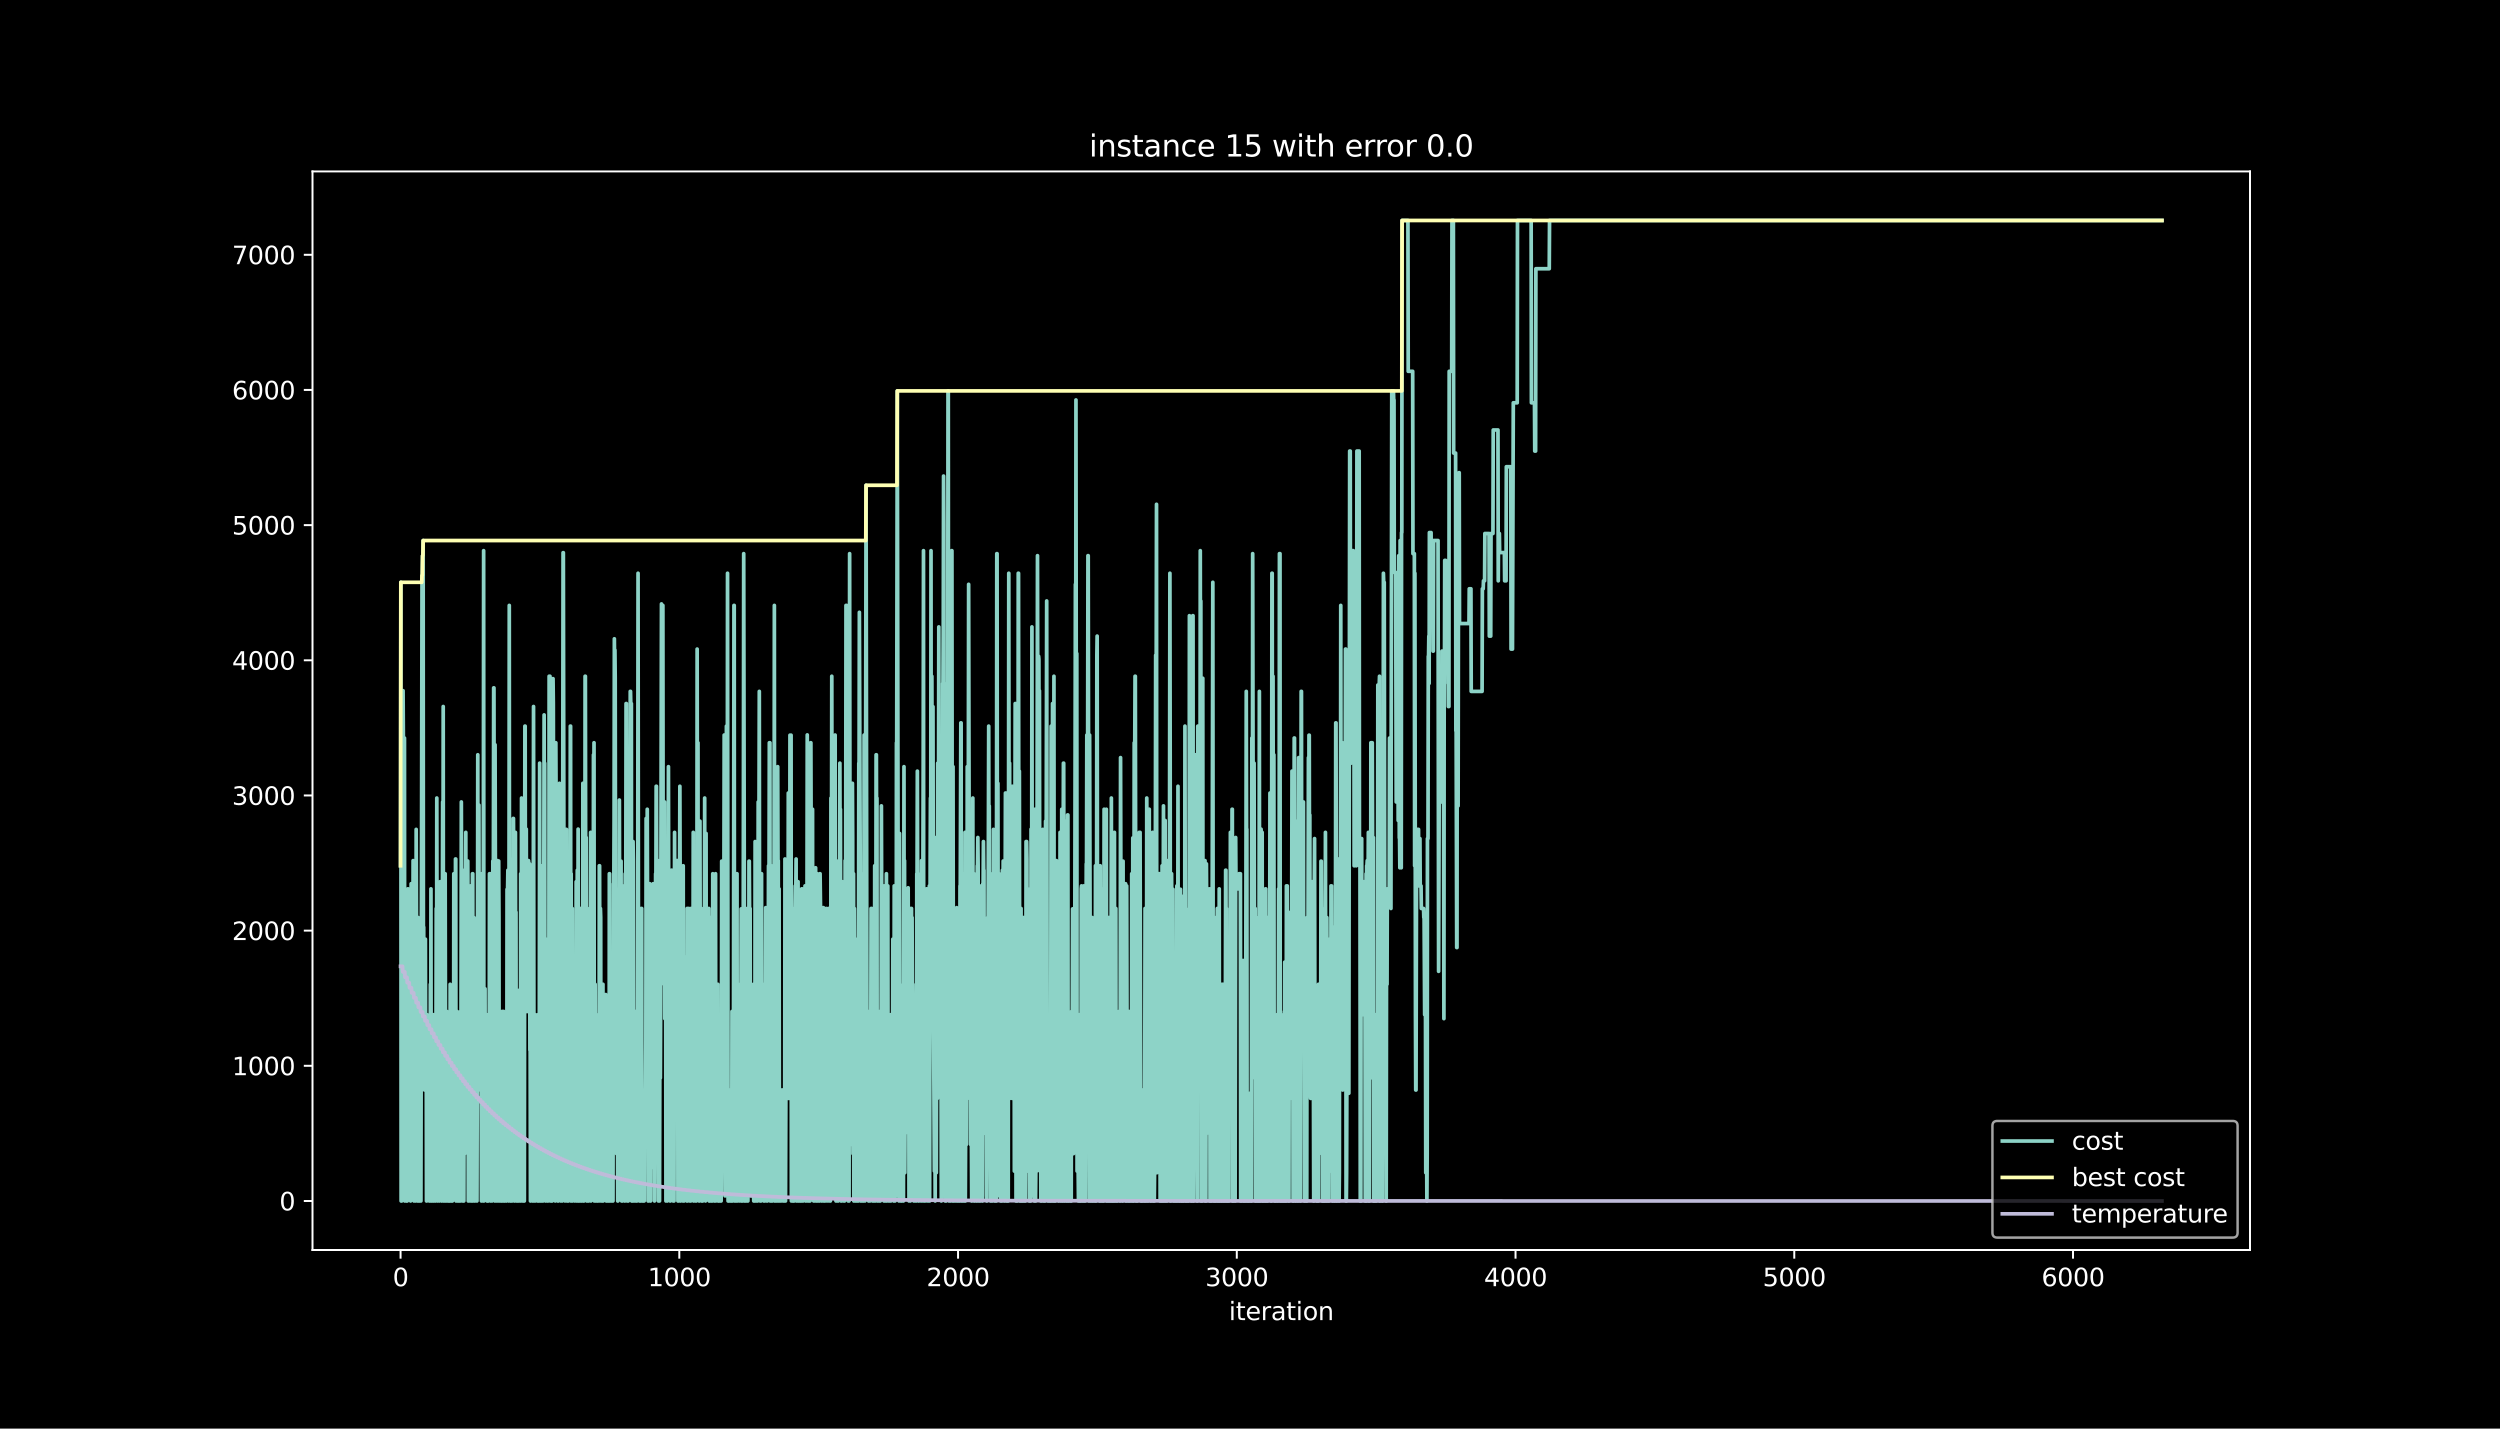 <?xml version="1.0" encoding="utf-8" standalone="no"?>
<!DOCTYPE svg PUBLIC "-//W3C//DTD SVG 1.1//EN"
  "http://www.w3.org/Graphics/SVG/1.1/DTD/svg11.dtd">
<svg height="576pt" version="1.1" viewBox="0 0 1008 576" width="1008pt" xmlns="http://www.w3.org/2000/svg" xmlns:xlink="http://www.w3.org/1999/xlink">
 <defs>
  <style type="text/css">*{stroke-linecap:butt;stroke-linejoin:round;}</style>
 </defs>
 <g id="figure_1">
  <g id="patch_1">
   <path d="M 0 576 
L 1008 576 
L 1008 0 
L 0 0 
z
"/>
  </g>
  <g id="axes_1">
   <g id="patch_2">
    <path d="M 126 504 
L 907.2 504 
L 907.2 69.12 
L 126 69.12 
z
"/>
   </g>
   <g id="matplotlib.axis_1">
    <g id="xtick_1">
     <g id="line2d_1">
      <defs>
       <path d="M 0 0 
L 0 3.5 
" id="m530adf19d2" style="stroke:#ffffff;stroke-width:0.8;"/>
      </defs>
      <g>
       <use style="fill:#ffffff;stroke:#ffffff;stroke-width:0.8;" x="161.509" xlink:href="#m530adf19d2" y="504"/>
      </g>
     </g>
     <g id="text_1">
      <!-- 0 -->
      <g style="fill:#ffffff;" transform="translate(158.328 518.598)scale(0.1 -0.1)">
       <defs>
        <path d="M 2034 4250 
Q 1547 4250 1301 3770 
Q 1056 3291 1056 2328 
Q 1056 1369 1301 889 
Q 1547 409 2034 409 
Q 2525 409 2770 889 
Q 3016 1369 3016 2328 
Q 3016 3291 2770 3770 
Q 2525 4250 2034 4250 
z
M 2034 4750 
Q 2819 4750 3233 4129 
Q 3647 3509 3647 2328 
Q 3647 1150 3233 529 
Q 2819 -91 2034 -91 
Q 1250 -91 836 529 
Q 422 1150 422 2328 
Q 422 3509 836 4129 
Q 1250 4750 2034 4750 
z
" id="DejaVuSans-30" transform="scale(0.016)"/>
       </defs>
       <use xlink:href="#DejaVuSans-30"/>
      </g>
     </g>
    </g>
    <g id="xtick_2">
     <g id="line2d_2">
      <g>
       <use style="fill:#ffffff;stroke:#ffffff;stroke-width:0.8;" x="273.897" xlink:href="#m530adf19d2" y="504"/>
      </g>
     </g>
     <g id="text_2">
      <!-- 1000 -->
      <g style="fill:#ffffff;" transform="translate(261.172 518.598)scale(0.1 -0.1)">
       <defs>
        <path d="M 794 531 
L 1825 531 
L 1825 4091 
L 703 3866 
L 703 4441 
L 1819 4666 
L 2450 4666 
L 2450 531 
L 3481 531 
L 3481 0 
L 794 0 
L 794 531 
z
" id="DejaVuSans-31" transform="scale(0.016)"/>
       </defs>
       <use xlink:href="#DejaVuSans-31"/>
       <use x="63.623" xlink:href="#DejaVuSans-30"/>
       <use x="127.246" xlink:href="#DejaVuSans-30"/>
       <use x="190.869" xlink:href="#DejaVuSans-30"/>
      </g>
     </g>
    </g>
    <g id="xtick_3">
     <g id="line2d_3">
      <g>
       <use style="fill:#ffffff;stroke:#ffffff;stroke-width:0.8;" x="386.286" xlink:href="#m530adf19d2" y="504"/>
      </g>
     </g>
     <g id="text_3">
      <!-- 2000 -->
      <g style="fill:#ffffff;" transform="translate(373.561 518.598)scale(0.1 -0.1)">
       <defs>
        <path d="M 1228 531 
L 3431 531 
L 3431 0 
L 469 0 
L 469 531 
Q 828 903 1448 1529 
Q 2069 2156 2228 2338 
Q 2531 2678 2651 2914 
Q 2772 3150 2772 3378 
Q 2772 3750 2511 3984 
Q 2250 4219 1831 4219 
Q 1534 4219 1204 4116 
Q 875 4013 500 3803 
L 500 4441 
Q 881 4594 1212 4672 
Q 1544 4750 1819 4750 
Q 2544 4750 2975 4387 
Q 3406 4025 3406 3419 
Q 3406 3131 3298 2873 
Q 3191 2616 2906 2266 
Q 2828 2175 2409 1742 
Q 1991 1309 1228 531 
z
" id="DejaVuSans-32" transform="scale(0.016)"/>
       </defs>
       <use xlink:href="#DejaVuSans-32"/>
       <use x="63.623" xlink:href="#DejaVuSans-30"/>
       <use x="127.246" xlink:href="#DejaVuSans-30"/>
       <use x="190.869" xlink:href="#DejaVuSans-30"/>
      </g>
     </g>
    </g>
    <g id="xtick_4">
     <g id="line2d_4">
      <g>
       <use style="fill:#ffffff;stroke:#ffffff;stroke-width:0.8;" x="498.674" xlink:href="#m530adf19d2" y="504"/>
      </g>
     </g>
     <g id="text_4">
      <!-- 3000 -->
      <g style="fill:#ffffff;" transform="translate(485.949 518.598)scale(0.1 -0.1)">
       <defs>
        <path d="M 2597 2516 
Q 3050 2419 3304 2112 
Q 3559 1806 3559 1356 
Q 3559 666 3084 287 
Q 2609 -91 1734 -91 
Q 1441 -91 1130 -33 
Q 819 25 488 141 
L 488 750 
Q 750 597 1062 519 
Q 1375 441 1716 441 
Q 2309 441 2620 675 
Q 2931 909 2931 1356 
Q 2931 1769 2642 2001 
Q 2353 2234 1838 2234 
L 1294 2234 
L 1294 2753 
L 1863 2753 
Q 2328 2753 2575 2939 
Q 2822 3125 2822 3475 
Q 2822 3834 2567 4026 
Q 2313 4219 1838 4219 
Q 1578 4219 1281 4162 
Q 984 4106 628 3988 
L 628 4550 
Q 988 4650 1302 4700 
Q 1616 4750 1894 4750 
Q 2613 4750 3031 4423 
Q 3450 4097 3450 3541 
Q 3450 3153 3228 2886 
Q 3006 2619 2597 2516 
z
" id="DejaVuSans-33" transform="scale(0.016)"/>
       </defs>
       <use xlink:href="#DejaVuSans-33"/>
       <use x="63.623" xlink:href="#DejaVuSans-30"/>
       <use x="127.246" xlink:href="#DejaVuSans-30"/>
       <use x="190.869" xlink:href="#DejaVuSans-30"/>
      </g>
     </g>
    </g>
    <g id="xtick_5">
     <g id="line2d_5">
      <g>
       <use style="fill:#ffffff;stroke:#ffffff;stroke-width:0.8;" x="611.062" xlink:href="#m530adf19d2" y="504"/>
      </g>
     </g>
     <g id="text_5">
      <!-- 4000 -->
      <g style="fill:#ffffff;" transform="translate(598.337 518.598)scale(0.1 -0.1)">
       <defs>
        <path d="M 2419 4116 
L 825 1625 
L 2419 1625 
L 2419 4116 
z
M 2253 4666 
L 3047 4666 
L 3047 1625 
L 3713 1625 
L 3713 1100 
L 3047 1100 
L 3047 0 
L 2419 0 
L 2419 1100 
L 313 1100 
L 313 1709 
L 2253 4666 
z
" id="DejaVuSans-34" transform="scale(0.016)"/>
       </defs>
       <use xlink:href="#DejaVuSans-34"/>
       <use x="63.623" xlink:href="#DejaVuSans-30"/>
       <use x="127.246" xlink:href="#DejaVuSans-30"/>
       <use x="190.869" xlink:href="#DejaVuSans-30"/>
      </g>
     </g>
    </g>
    <g id="xtick_6">
     <g id="line2d_6">
      <g>
       <use style="fill:#ffffff;stroke:#ffffff;stroke-width:0.8;" x="723.451" xlink:href="#m530adf19d2" y="504"/>
      </g>
     </g>
     <g id="text_6">
      <!-- 5000 -->
      <g style="fill:#ffffff;" transform="translate(710.726 518.598)scale(0.1 -0.1)">
       <defs>
        <path d="M 691 4666 
L 3169 4666 
L 3169 4134 
L 1269 4134 
L 1269 2991 
Q 1406 3038 1543 3061 
Q 1681 3084 1819 3084 
Q 2600 3084 3056 2656 
Q 3513 2228 3513 1497 
Q 3513 744 3044 326 
Q 2575 -91 1722 -91 
Q 1428 -91 1123 -41 
Q 819 9 494 109 
L 494 744 
Q 775 591 1075 516 
Q 1375 441 1709 441 
Q 2250 441 2565 725 
Q 2881 1009 2881 1497 
Q 2881 1984 2565 2268 
Q 2250 2553 1709 2553 
Q 1456 2553 1204 2497 
Q 953 2441 691 2322 
L 691 4666 
z
" id="DejaVuSans-35" transform="scale(0.016)"/>
       </defs>
       <use xlink:href="#DejaVuSans-35"/>
       <use x="63.623" xlink:href="#DejaVuSans-30"/>
       <use x="127.246" xlink:href="#DejaVuSans-30"/>
       <use x="190.869" xlink:href="#DejaVuSans-30"/>
      </g>
     </g>
    </g>
    <g id="xtick_7">
     <g id="line2d_7">
      <g>
       <use style="fill:#ffffff;stroke:#ffffff;stroke-width:0.8;" x="835.839" xlink:href="#m530adf19d2" y="504"/>
      </g>
     </g>
     <g id="text_7">
      <!-- 6000 -->
      <g style="fill:#ffffff;" transform="translate(823.114 518.598)scale(0.1 -0.1)">
       <defs>
        <path d="M 2113 2584 
Q 1688 2584 1439 2293 
Q 1191 2003 1191 1497 
Q 1191 994 1439 701 
Q 1688 409 2113 409 
Q 2538 409 2786 701 
Q 3034 994 3034 1497 
Q 3034 2003 2786 2293 
Q 2538 2584 2113 2584 
z
M 3366 4563 
L 3366 3988 
Q 3128 4100 2886 4159 
Q 2644 4219 2406 4219 
Q 1781 4219 1451 3797 
Q 1122 3375 1075 2522 
Q 1259 2794 1537 2939 
Q 1816 3084 2150 3084 
Q 2853 3084 3261 2657 
Q 3669 2231 3669 1497 
Q 3669 778 3244 343 
Q 2819 -91 2113 -91 
Q 1303 -91 875 529 
Q 447 1150 447 2328 
Q 447 3434 972 4092 
Q 1497 4750 2381 4750 
Q 2619 4750 2861 4703 
Q 3103 4656 3366 4563 
z
" id="DejaVuSans-36" transform="scale(0.016)"/>
       </defs>
       <use xlink:href="#DejaVuSans-36"/>
       <use x="63.623" xlink:href="#DejaVuSans-30"/>
       <use x="127.246" xlink:href="#DejaVuSans-30"/>
       <use x="190.869" xlink:href="#DejaVuSans-30"/>
      </g>
     </g>
    </g>
    <g id="text_8">
     <!-- iteration -->
     <g style="fill:#ffffff;" transform="translate(495.477 532.277)scale(0.1 -0.1)">
      <defs>
       <path d="M 603 3500 
L 1178 3500 
L 1178 0 
L 603 0 
L 603 3500 
z
M 603 4863 
L 1178 4863 
L 1178 4134 
L 603 4134 
L 603 4863 
z
" id="DejaVuSans-69" transform="scale(0.016)"/>
       <path d="M 1172 4494 
L 1172 3500 
L 2356 3500 
L 2356 3053 
L 1172 3053 
L 1172 1153 
Q 1172 725 1289 603 
Q 1406 481 1766 481 
L 2356 481 
L 2356 0 
L 1766 0 
Q 1100 0 847 248 
Q 594 497 594 1153 
L 594 3053 
L 172 3053 
L 172 3500 
L 594 3500 
L 594 4494 
L 1172 4494 
z
" id="DejaVuSans-74" transform="scale(0.016)"/>
       <path d="M 3597 1894 
L 3597 1613 
L 953 1613 
Q 991 1019 1311 708 
Q 1631 397 2203 397 
Q 2534 397 2845 478 
Q 3156 559 3463 722 
L 3463 178 
Q 3153 47 2828 -22 
Q 2503 -91 2169 -91 
Q 1331 -91 842 396 
Q 353 884 353 1716 
Q 353 2575 817 3079 
Q 1281 3584 2069 3584 
Q 2775 3584 3186 3129 
Q 3597 2675 3597 1894 
z
M 3022 2063 
Q 3016 2534 2758 2815 
Q 2500 3097 2075 3097 
Q 1594 3097 1305 2825 
Q 1016 2553 972 2059 
L 3022 2063 
z
" id="DejaVuSans-65" transform="scale(0.016)"/>
       <path d="M 2631 2963 
Q 2534 3019 2420 3045 
Q 2306 3072 2169 3072 
Q 1681 3072 1420 2755 
Q 1159 2438 1159 1844 
L 1159 0 
L 581 0 
L 581 3500 
L 1159 3500 
L 1159 2956 
Q 1341 3275 1631 3429 
Q 1922 3584 2338 3584 
Q 2397 3584 2469 3576 
Q 2541 3569 2628 3553 
L 2631 2963 
z
" id="DejaVuSans-72" transform="scale(0.016)"/>
       <path d="M 2194 1759 
Q 1497 1759 1228 1600 
Q 959 1441 959 1056 
Q 959 750 1161 570 
Q 1363 391 1709 391 
Q 2188 391 2477 730 
Q 2766 1069 2766 1631 
L 2766 1759 
L 2194 1759 
z
M 3341 1997 
L 3341 0 
L 2766 0 
L 2766 531 
Q 2569 213 2275 61 
Q 1981 -91 1556 -91 
Q 1019 -91 701 211 
Q 384 513 384 1019 
Q 384 1609 779 1909 
Q 1175 2209 1959 2209 
L 2766 2209 
L 2766 2266 
Q 2766 2663 2505 2880 
Q 2244 3097 1772 3097 
Q 1472 3097 1187 3025 
Q 903 2953 641 2809 
L 641 3341 
Q 956 3463 1253 3523 
Q 1550 3584 1831 3584 
Q 2591 3584 2966 3190 
Q 3341 2797 3341 1997 
z
" id="DejaVuSans-61" transform="scale(0.016)"/>
       <path d="M 1959 3097 
Q 1497 3097 1228 2736 
Q 959 2375 959 1747 
Q 959 1119 1226 758 
Q 1494 397 1959 397 
Q 2419 397 2687 759 
Q 2956 1122 2956 1747 
Q 2956 2369 2687 2733 
Q 2419 3097 1959 3097 
z
M 1959 3584 
Q 2709 3584 3137 3096 
Q 3566 2609 3566 1747 
Q 3566 888 3137 398 
Q 2709 -91 1959 -91 
Q 1206 -91 779 398 
Q 353 888 353 1747 
Q 353 2609 779 3096 
Q 1206 3584 1959 3584 
z
" id="DejaVuSans-6f" transform="scale(0.016)"/>
       <path d="M 3513 2113 
L 3513 0 
L 2938 0 
L 2938 2094 
Q 2938 2591 2744 2837 
Q 2550 3084 2163 3084 
Q 1697 3084 1428 2787 
Q 1159 2491 1159 1978 
L 1159 0 
L 581 0 
L 581 3500 
L 1159 3500 
L 1159 2956 
Q 1366 3272 1645 3428 
Q 1925 3584 2291 3584 
Q 2894 3584 3203 3211 
Q 3513 2838 3513 2113 
z
" id="DejaVuSans-6e" transform="scale(0.016)"/>
      </defs>
      <use xlink:href="#DejaVuSans-69"/>
      <use x="27.783" xlink:href="#DejaVuSans-74"/>
      <use x="66.992" xlink:href="#DejaVuSans-65"/>
      <use x="128.516" xlink:href="#DejaVuSans-72"/>
      <use x="169.629" xlink:href="#DejaVuSans-61"/>
      <use x="230.908" xlink:href="#DejaVuSans-74"/>
      <use x="270.117" xlink:href="#DejaVuSans-69"/>
      <use x="297.9" xlink:href="#DejaVuSans-6f"/>
      <use x="359.082" xlink:href="#DejaVuSans-6e"/>
     </g>
    </g>
   </g>
   <g id="matplotlib.axis_2">
    <g id="ytick_1">
     <g id="line2d_8">
      <defs>
       <path d="M 0 0 
L -3.5 0 
" id="mc697494223" style="stroke:#ffffff;stroke-width:0.8;"/>
      </defs>
      <g>
       <use style="fill:#ffffff;stroke:#ffffff;stroke-width:0.8;" x="126" xlink:href="#mc697494223" y="484.233"/>
      </g>
     </g>
     <g id="text_9">
      <!-- 0 -->
      <g style="fill:#ffffff;" transform="translate(112.638 488.032)scale(0.1 -0.1)">
       <use xlink:href="#DejaVuSans-30"/>
      </g>
     </g>
    </g>
    <g id="ytick_2">
     <g id="line2d_9">
      <g>
       <use style="fill:#ffffff;stroke:#ffffff;stroke-width:0.8;" x="126" xlink:href="#mc697494223" y="429.732"/>
      </g>
     </g>
     <g id="text_10">
      <!-- 1000 -->
      <g style="fill:#ffffff;" transform="translate(93.55 433.532)scale(0.1 -0.1)">
       <use xlink:href="#DejaVuSans-31"/>
       <use x="63.623" xlink:href="#DejaVuSans-30"/>
       <use x="127.246" xlink:href="#DejaVuSans-30"/>
       <use x="190.869" xlink:href="#DejaVuSans-30"/>
      </g>
     </g>
    </g>
    <g id="ytick_3">
     <g id="line2d_10">
      <g>
       <use style="fill:#ffffff;stroke:#ffffff;stroke-width:0.8;" x="126" xlink:href="#mc697494223" y="375.232"/>
      </g>
     </g>
     <g id="text_11">
      <!-- 2000 -->
      <g style="fill:#ffffff;" transform="translate(93.55 379.031)scale(0.1 -0.1)">
       <use xlink:href="#DejaVuSans-32"/>
       <use x="63.623" xlink:href="#DejaVuSans-30"/>
       <use x="127.246" xlink:href="#DejaVuSans-30"/>
       <use x="190.869" xlink:href="#DejaVuSans-30"/>
      </g>
     </g>
    </g>
    <g id="ytick_4">
     <g id="line2d_11">
      <g>
       <use style="fill:#ffffff;stroke:#ffffff;stroke-width:0.8;" x="126" xlink:href="#mc697494223" y="320.732"/>
      </g>
     </g>
     <g id="text_12">
      <!-- 3000 -->
      <g style="fill:#ffffff;" transform="translate(93.55 324.531)scale(0.1 -0.1)">
       <use xlink:href="#DejaVuSans-33"/>
       <use x="63.623" xlink:href="#DejaVuSans-30"/>
       <use x="127.246" xlink:href="#DejaVuSans-30"/>
       <use x="190.869" xlink:href="#DejaVuSans-30"/>
      </g>
     </g>
    </g>
    <g id="ytick_5">
     <g id="line2d_12">
      <g>
       <use style="fill:#ffffff;stroke:#ffffff;stroke-width:0.8;" x="126" xlink:href="#mc697494223" y="266.231"/>
      </g>
     </g>
     <g id="text_13">
      <!-- 4000 -->
      <g style="fill:#ffffff;" transform="translate(93.55 270.031)scale(0.1 -0.1)">
       <use xlink:href="#DejaVuSans-34"/>
       <use x="63.623" xlink:href="#DejaVuSans-30"/>
       <use x="127.246" xlink:href="#DejaVuSans-30"/>
       <use x="190.869" xlink:href="#DejaVuSans-30"/>
      </g>
     </g>
    </g>
    <g id="ytick_6">
     <g id="line2d_13">
      <g>
       <use style="fill:#ffffff;stroke:#ffffff;stroke-width:0.8;" x="126" xlink:href="#mc697494223" y="211.731"/>
      </g>
     </g>
     <g id="text_14">
      <!-- 5000 -->
      <g style="fill:#ffffff;" transform="translate(93.55 215.53)scale(0.1 -0.1)">
       <use xlink:href="#DejaVuSans-35"/>
       <use x="63.623" xlink:href="#DejaVuSans-30"/>
       <use x="127.246" xlink:href="#DejaVuSans-30"/>
       <use x="190.869" xlink:href="#DejaVuSans-30"/>
      </g>
     </g>
    </g>
    <g id="ytick_7">
     <g id="line2d_14">
      <g>
       <use style="fill:#ffffff;stroke:#ffffff;stroke-width:0.8;" x="126" xlink:href="#mc697494223" y="157.231"/>
      </g>
     </g>
     <g id="text_15">
      <!-- 6000 -->
      <g style="fill:#ffffff;" transform="translate(93.55 161.03)scale(0.1 -0.1)">
       <use xlink:href="#DejaVuSans-36"/>
       <use x="63.623" xlink:href="#DejaVuSans-30"/>
       <use x="127.246" xlink:href="#DejaVuSans-30"/>
       <use x="190.869" xlink:href="#DejaVuSans-30"/>
      </g>
     </g>
    </g>
    <g id="ytick_8">
     <g id="line2d_15">
      <g>
       <use style="fill:#ffffff;stroke:#ffffff;stroke-width:0.8;" x="126" xlink:href="#mc697494223" y="102.73"/>
      </g>
     </g>
     <g id="text_16">
      <!-- 7000 -->
      <g style="fill:#ffffff;" transform="translate(93.55 106.53)scale(0.1 -0.1)">
       <defs>
        <path d="M 525 4666 
L 3525 4666 
L 3525 4397 
L 1831 0 
L 1172 0 
L 2766 4134 
L 525 4134 
L 525 4666 
z
" id="DejaVuSans-37" transform="scale(0.016)"/>
       </defs>
       <use xlink:href="#DejaVuSans-37"/>
       <use x="63.623" xlink:href="#DejaVuSans-30"/>
       <use x="127.246" xlink:href="#DejaVuSans-30"/>
       <use x="190.869" xlink:href="#DejaVuSans-30"/>
      </g>
     </g>
    </g>
   </g>
   <g id="line2d_16">
    <path clip-path="url(#pe5162902a3)" d="M 161.509 349.072 
L 161.621 234.785 
L 161.734 484.233 
L 161.959 484.233 
L 162.071 465.158 
L 162.183 404.335 
L 162.296 423.41 
L 162.521 278.494 
L 162.633 297.569 
L 163.083 297.569 
L 163.195 484.233 
L 163.307 439.488 
L 163.42 482.162 
L 163.532 409.131 
L 163.644 409.131 
L 163.757 484.233 
L 164.206 484.233 
L 164.431 358.391 
L 164.544 358.391 
L 164.656 396.869 
L 164.881 396.869 
L 164.993 409.131 
L 165.106 472.842 
L 165.218 470.771 
L 165.33 482.162 
L 165.443 482.162 
L 165.555 484.233 
L 165.78 356.32 
L 165.892 421.339 
L 166.005 373.815 
L 166.117 434.637 
L 166.342 434.637 
L 166.454 407.823 
L 166.567 347.001 
L 166.679 407.823 
L 166.791 407.823 
L 166.904 484.233 
L 167.016 366.294 
L 167.129 439.488 
L 167.241 439.488 
L 167.353 369.946 
L 167.466 484.233 
L 167.578 439.488 
L 167.69 461.452 
L 167.803 334.411 
L 168.028 407.823 
L 168.14 407.823 
L 168.252 484.233 
L 168.365 434.637 
L 168.477 484.233 
L 168.59 369.946 
L 168.702 484.233 
L 168.814 484.233 
L 168.927 439.488 
L 169.039 439.488 
L 169.151 484.233 
L 169.264 484.233 
L 169.376 439.488 
L 169.601 439.488 
L 169.713 484.233 
L 170.051 292.773 
L 170.163 231.951 
L 170.275 231.951 
L 170.388 224.048 
L 170.5 349.889 
L 170.613 217.944 
L 170.725 421.339 
L 170.837 373.815 
L 170.95 421.339 
L 171.062 421.339 
L 171.174 439.488 
L 171.399 439.488 
L 171.512 378.666 
L 171.624 439.488 
L 171.849 409.131 
L 171.961 484.233 
L 172.074 484.233 
L 172.186 409.131 
L 172.298 456.928 
L 172.411 437.853 
L 172.636 437.853 
L 172.86 465.158 
L 172.973 420.413 
L 173.085 484.233 
L 173.197 484.233 
L 173.31 472.188 
L 173.422 472.188 
L 173.535 396.869 
L 173.647 484.233 
L 173.759 358.391 
L 173.872 484.233 
L 173.984 484.233 
L 174.097 456.928 
L 174.209 484.233 
L 174.321 409.131 
L 174.546 409.131 
L 174.659 484.233 
L 174.771 484.233 
L 174.883 409.131 
L 174.996 423.41 
L 175.108 423.41 
L 175.22 411.366 
L 175.333 484.233 
L 175.445 439.488 
L 175.558 439.488 
L 175.67 484.233 
L 175.895 366.294 
L 176.007 456.928 
L 176.12 321.767 
L 176.344 472.188 
L 176.457 484.233 
L 176.569 396.869 
L 177.019 396.869 
L 177.131 484.233 
L 177.356 396.869 
L 177.468 355.503 
L 177.805 355.503 
L 177.918 396.869 
L 178.03 484.233 
L 178.143 484.233 
L 178.48 323.348 
L 178.592 410.712 
L 178.705 284.87 
L 178.817 484.233 
L 178.929 482.162 
L 179.154 482.162 
L 179.266 484.233 
L 179.379 352.287 
L 179.491 352.287 
L 179.716 484.233 
L 179.828 484.233 
L 179.941 482.162 
L 180.053 482.162 
L 180.166 407.823 
L 180.278 484.233 
L 180.39 434.637 
L 180.503 472.188 
L 180.615 472.188 
L 180.727 484.233 
L 181.402 484.233 
L 181.514 396.869 
L 181.627 484.233 
L 181.739 439.488 
L 181.851 484.233 
L 181.964 461.452 
L 182.076 484.233 
L 182.413 484.233 
L 182.526 439.488 
L 182.75 439.488 
L 182.863 482.162 
L 182.975 352.287 
L 183.312 352.287 
L 183.425 472.188 
L 183.537 472.188 
L 183.65 346.347 
L 183.762 346.347 
L 183.874 484.233 
L 183.987 461.452 
L 184.212 461.452 
L 184.324 407.823 
L 184.436 484.233 
L 184.549 439.488 
L 184.661 439.488 
L 184.773 484.233 
L 184.886 484.233 
L 184.998 482.162 
L 185.111 482.162 
L 185.223 484.233 
L 185.335 484.233 
L 185.448 482.162 
L 185.56 482.162 
L 185.673 407.823 
L 185.785 484.233 
L 186.01 323.348 
L 186.122 366.294 
L 186.459 366.294 
L 186.572 484.233 
L 186.684 409.131 
L 186.796 484.233 
L 187.021 484.233 
L 187.246 350.87 
L 187.358 465.158 
L 187.808 335.61 
L 187.92 409.131 
L 188.145 409.131 
L 188.258 461.452 
L 188.37 347.164 
L 188.595 347.164 
L 188.707 369.946 
L 188.819 484.233 
L 188.932 358.391 
L 189.044 434.637 
L 189.381 434.637 
L 189.494 484.233 
L 189.606 358.391 
L 189.719 357.192 
L 189.831 409.131 
L 189.943 409.131 
L 190.056 484.233 
L 190.168 482.162 
L 190.281 484.233 
L 190.393 484.233 
L 190.505 352.287 
L 190.618 352.287 
L 190.73 484.233 
L 190.842 369.946 
L 191.067 369.946 
L 191.18 409.131 
L 191.292 409.131 
L 191.404 484.233 
L 191.517 484.233 
L 191.629 461.452 
L 191.854 461.452 
L 191.966 420.086 
L 192.079 442.867 
L 192.191 442.867 
L 192.303 484.233 
L 192.528 398.122 
L 192.641 304.327 
L 192.753 439.488 
L 192.865 439.488 
L 193.09 324.601 
L 193.203 409.131 
L 193.765 409.131 
L 193.877 367.766 
L 194.102 484.233 
L 194.214 352.287 
L 194.326 409.131 
L 194.439 352.287 
L 194.664 352.287 
L 194.776 484.233 
L 195.001 222.032 
L 195.113 484.233 
L 195.226 410.712 
L 195.338 410.712 
L 195.45 398.667 
L 195.563 398.667 
L 195.675 472.188 
L 195.9 472.188 
L 196.012 409.131 
L 196.237 409.131 
L 196.349 484.233 
L 196.911 484.233 
L 197.024 456.928 
L 197.136 456.928 
L 197.249 434.147 
L 197.361 352.287 
L 197.698 352.287 
L 197.811 484.233 
L 197.923 357.192 
L 198.035 439.488 
L 198.148 409.131 
L 198.26 409.131 
L 198.372 484.233 
L 198.485 472.842 
L 198.597 450.061 
L 198.71 347.164 
L 198.822 350.87 
L 198.934 350.87 
L 199.047 277.349 
L 199.159 277.349 
L 199.272 365.967 
L 199.384 365.967 
L 199.496 484.233 
L 199.609 300.294 
L 200.058 484.233 
L 200.171 472.842 
L 200.508 472.842 
L 200.62 347.001 
L 200.733 484.233 
L 200.957 461.452 
L 201.07 347.164 
L 201.182 369.946 
L 201.295 484.233 
L 201.407 410.712 
L 201.519 410.712 
L 201.632 408.641 
L 201.744 409.131 
L 201.856 484.233 
L 201.969 442.867 
L 202.081 484.233 
L 202.306 484.233 
L 202.418 407.823 
L 202.643 407.823 
L 202.756 484.233 
L 202.868 484.233 
L 202.98 407.823 
L 203.093 407.823 
L 203.205 423.41 
L 203.318 484.233 
L 203.542 484.233 
L 203.879 409.131 
L 204.104 484.233 
L 204.217 484.233 
L 204.329 472.842 
L 204.441 358.555 
L 204.666 358.555 
L 204.779 350.87 
L 204.891 350.87 
L 205.116 484.233 
L 205.341 244.104 
L 205.453 472.188 
L 205.565 472.188 
L 205.678 346.347 
L 205.79 484.233 
L 206.015 484.233 
L 206.127 349.072 
L 206.24 349.072 
L 206.352 484.233 
L 206.464 484.233 
L 206.577 482.162 
L 206.689 463.087 
L 206.802 463.087 
L 206.914 329.997 
L 207.026 329.997 
L 207.139 349.072 
L 207.251 349.072 
L 207.364 484.233 
L 207.476 484.233 
L 207.813 335.61 
L 207.925 409.131 
L 208.038 367.766 
L 208.15 484.233 
L 208.375 463.087 
L 208.487 484.233 
L 208.6 484.233 
L 208.712 442.867 
L 208.825 484.233 
L 208.937 484.233 
L 209.049 472.842 
L 209.162 399.321 
L 209.274 484.233 
L 209.387 465.158 
L 209.499 465.158 
L 209.611 407.823 
L 209.836 484.233 
L 209.948 352.287 
L 210.061 484.233 
L 210.286 321.767 
L 210.398 434.637 
L 210.623 434.637 
L 210.735 484.233 
L 210.848 482.162 
L 210.96 472.188 
L 211.072 484.233 
L 211.41 484.233 
L 211.634 292.773 
L 211.747 292.773 
L 211.859 391.637 
L 211.971 391.637 
L 212.084 389.566 
L 212.196 334.302 
L 212.309 407.823 
L 212.646 407.823 
L 212.758 347.001 
L 213.095 347.001 
L 213.208 348.309 
L 213.545 348.309 
L 213.657 423.41 
L 213.77 423.41 
L 213.882 484.233 
L 213.994 484.233 
L 214.219 415.562 
L 214.444 415.562 
L 214.556 434.637 
L 214.781 484.233 
L 214.894 484.233 
L 215.118 284.87 
L 215.343 484.233 
L 215.455 482.162 
L 215.568 409.131 
L 215.793 484.233 
L 215.905 409.131 
L 216.017 472.842 
L 216.13 434.637 
L 216.242 434.637 
L 216.355 472.842 
L 216.467 450.061 
L 216.579 461.452 
L 216.692 484.233 
L 216.804 461.452 
L 216.917 409.131 
L 217.029 484.233 
L 217.254 484.233 
L 217.366 482.162 
L 217.591 307.706 
L 217.703 484.233 
L 217.816 484.233 
L 217.928 456.928 
L 218.04 456.928 
L 218.153 484.233 
L 218.265 349.072 
L 218.378 484.233 
L 218.49 461.452 
L 218.602 484.233 
L 218.715 472.842 
L 218.827 472.842 
L 218.94 484.233 
L 219.052 472.842 
L 219.389 288.25 
L 219.501 349.072 
L 219.614 307.706 
L 219.726 442.867 
L 219.839 440.796 
L 219.951 484.233 
L 220.176 378.666 
L 220.288 423.41 
L 220.513 396.106 
L 220.625 484.233 
L 220.738 472.188 
L 220.85 407.823 
L 220.963 484.233 
L 221.075 407.823 
L 221.3 407.823 
L 221.412 272.662 
L 221.524 349.072 
L 221.637 272.662 
L 221.749 272.662 
L 221.862 484.233 
L 221.974 358.391 
L 222.086 358.391 
L 222.199 317.026 
L 222.311 484.233 
L 222.648 484.233 
L 222.873 273.643 
L 222.986 273.643 
L 223.098 283.671 
L 223.323 396.869 
L 223.547 357.192 
L 223.772 357.192 
L 223.885 484.233 
L 223.997 434.637 
L 224.109 299.477 
L 224.334 352.287 
L 224.447 358.391 
L 224.784 358.391 
L 224.896 484.233 
L 225.121 484.233 
L 225.346 369.346 
L 225.458 442.867 
L 225.57 315.827 
L 225.683 396.869 
L 226.02 396.869 
L 226.132 484.233 
L 226.245 472.842 
L 226.47 472.842 
L 226.582 409.131 
L 226.694 484.233 
L 227.031 222.849 
L 227.144 222.849 
L 227.593 472.842 
L 227.706 409.131 
L 227.818 484.233 
L 227.931 396.869 
L 228.043 461.452 
L 228.155 461.452 
L 228.268 334.411 
L 228.38 334.411 
L 228.605 484.233 
L 228.717 482.162 
L 228.83 484.233 
L 229.167 484.233 
L 229.392 412.02 
L 229.504 445.537 
L 229.616 445.537 
L 229.729 472.842 
L 229.954 292.773 
L 230.066 292.773 
L 230.178 484.233 
L 230.291 352.287 
L 230.403 484.233 
L 230.516 366.294 
L 230.74 366.294 
L 230.853 484.233 
L 230.965 465.158 
L 231.077 391.637 
L 231.19 465.158 
L 231.415 465.158 
L 231.527 453.113 
L 231.752 484.233 
L 231.864 472.842 
L 232.089 472.842 
L 232.314 355.503 
L 232.426 484.233 
L 232.539 369.946 
L 232.651 369.946 
L 232.763 350.87 
L 232.876 484.233 
L 233.1 334.302 
L 233.213 484.233 
L 233.438 484.233 
L 233.55 407.823 
L 233.662 407.823 
L 233.775 484.233 
L 233.887 396.869 
L 234 396.869 
L 234.112 366.294 
L 234.224 484.233 
L 234.449 387.931 
L 234.562 484.233 
L 234.674 484.233 
L 234.899 431.476 
L 235.011 315.827 
L 235.123 357.192 
L 235.236 484.233 
L 235.461 484.233 
L 235.573 407.823 
L 235.798 407.823 
L 235.91 272.662 
L 236.023 272.662 
L 236.135 349.072 
L 236.247 337.681 
L 236.36 337.681 
L 236.584 484.233 
L 236.809 366.294 
L 236.922 484.233 
L 237.034 472.842 
L 237.146 472.842 
L 237.259 484.233 
L 237.371 484.233 
L 237.484 472.842 
L 237.596 409.131 
L 238.046 409.131 
L 238.158 335.61 
L 238.27 484.233 
L 238.383 358.391 
L 238.607 358.391 
L 238.72 407.823 
L 239.057 407.823 
L 239.169 439.488 
L 239.282 304.327 
L 239.394 349.072 
L 239.507 299.477 
L 239.619 484.233 
L 239.731 482.162 
L 239.844 396.869 
L 239.956 396.869 
L 240.181 484.233 
L 240.293 484.233 
L 240.406 434.637 
L 240.63 434.637 
L 240.743 484.233 
L 240.968 484.233 
L 241.08 465.158 
L 241.192 409.131 
L 241.417 409.131 
L 241.53 484.233 
L 241.642 349.072 
L 241.754 349.072 
L 241.867 409.131 
L 241.979 409.131 
L 242.092 366.294 
L 242.204 369.946 
L 242.316 484.233 
L 242.429 439.488 
L 242.541 439.488 
L 242.653 396.869 
L 242.766 484.233 
L 242.878 484.233 
L 242.991 461.452 
L 243.103 396.869 
L 243.215 484.233 
L 243.328 434.637 
L 243.665 434.637 
L 243.777 409.131 
L 243.89 409.131 
L 244.002 442.867 
L 244.227 401.011 
L 244.452 484.233 
L 244.564 484.233 
L 244.676 409.131 
L 244.789 409.131 
L 244.901 484.233 
L 245.014 434.637 
L 245.126 434.637 
L 245.238 484.233 
L 245.351 484.233 
L 245.463 434.637 
L 245.576 484.233 
L 245.688 352.287 
L 245.8 352.287 
L 245.913 484.233 
L 246.025 484.233 
L 246.137 407.823 
L 246.362 407.823 
L 246.587 484.233 
L 246.699 461.452 
L 246.812 484.233 
L 246.924 396.869 
L 247.149 484.233 
L 247.374 356.32 
L 247.486 358.391 
L 247.599 331.087 
L 247.711 257.566 
L 247.823 272.826 
L 247.936 262.089 
L 248.048 273.48 
L 248.16 358.391 
L 248.385 358.391 
L 248.61 465.158 
L 248.722 404.335 
L 248.835 404.335 
L 248.947 423.41 
L 249.06 484.233 
L 249.172 484.233 
L 249.284 456.928 
L 249.397 456.928 
L 249.509 383.407 
L 249.622 383.407 
L 249.734 322.585 
L 249.846 383.407 
L 249.959 383.407 
L 250.071 364.332 
L 250.296 364.332 
L 250.408 347.219 
L 250.633 484.233 
L 250.745 358.391 
L 250.858 484.233 
L 250.97 484.233 
L 251.083 409.131 
L 251.42 409.131 
L 251.532 357.192 
L 251.757 357.192 
L 251.869 484.233 
L 251.982 484.233 
L 252.094 352.287 
L 252.206 352.287 
L 252.319 357.192 
L 252.431 283.671 
L 252.544 283.671 
L 252.656 335.61 
L 252.768 335.61 
L 252.881 484.233 
L 252.993 442.867 
L 253.106 442.867 
L 253.218 484.233 
L 253.33 484.233 
L 253.555 347.001 
L 253.78 465.158 
L 253.892 352.287 
L 254.005 352.287 
L 254.117 278.766 
L 254.229 278.766 
L 254.342 284.87 
L 254.454 283.671 
L 254.567 283.671 
L 254.679 484.233 
L 255.016 484.233 
L 255.129 465.158 
L 255.241 339.316 
L 255.353 347.001 
L 255.578 484.233 
L 255.691 484.233 
L 255.803 407.823 
L 256.252 407.823 
L 256.365 484.233 
L 256.59 484.233 
L 256.702 434.637 
L 256.814 484.233 
L 257.039 453.767 
L 257.264 231.133 
L 257.489 456.928 
L 257.601 456.928 
L 257.713 396.106 
L 257.826 484.233 
L 257.938 366.294 
L 258.051 484.233 
L 258.275 484.233 
L 258.388 461.452 
L 258.5 461.452 
L 258.613 366.294 
L 258.725 366.294 
L 258.837 484.233 
L 258.95 461.452 
L 259.062 461.452 
L 259.175 484.233 
L 259.512 484.233 
L 259.624 465.158 
L 259.736 484.233 
L 259.849 439.488 
L 260.298 439.488 
L 260.411 420.413 
L 260.523 329.997 
L 260.748 329.997 
L 260.86 349.072 
L 260.973 326.291 
L 261.085 366.294 
L 261.198 366.294 
L 261.31 484.233 
L 261.422 410.712 
L 261.535 484.233 
L 261.647 482.162 
L 261.759 408.641 
L 261.872 482.162 
L 261.984 356.32 
L 262.097 358.391 
L 262.209 484.233 
L 262.321 484.233 
L 262.434 409.131 
L 262.659 409.131 
L 262.771 461.452 
L 262.996 461.452 
L 263.108 449.407 
L 263.221 459.381 
L 263.333 356.32 
L 263.445 470.771 
L 263.558 470.771 
L 263.67 399.321 
L 263.782 399.321 
L 263.895 484.233 
L 264.007 456.928 
L 264.232 456.928 
L 264.344 352.287 
L 264.457 358.391 
L 264.569 317.026 
L 264.682 317.026 
L 264.794 358.391 
L 264.906 347.001 
L 265.356 347.001 
L 265.468 484.233 
L 265.581 409.131 
L 265.693 484.233 
L 265.805 369.946 
L 265.918 484.233 
L 266.03 434.637 
L 266.255 434.637 
L 266.367 407.823 
L 266.705 243.505 
L 266.817 358.391 
L 266.929 244.104 
L 267.267 244.104 
L 267.379 358.391 
L 267.604 358.391 
L 267.716 335.61 
L 267.828 396.869 
L 267.941 323.348 
L 268.053 410.712 
L 268.166 410.712 
L 268.278 361.116 
L 268.39 361.116 
L 268.503 484.233 
L 268.615 482.162 
L 268.728 408.641 
L 268.952 408.641 
L 269.065 484.233 
L 269.177 369.946 
L 269.402 369.946 
L 269.514 309.123 
L 269.627 369.946 
L 269.739 369.946 
L 269.851 456.928 
L 269.964 409.131 
L 270.076 409.131 
L 270.189 484.233 
L 270.301 484.233 
L 270.413 465.158 
L 270.638 465.158 
L 270.751 350.87 
L 270.863 350.87 
L 270.975 439.488 
L 271.312 439.488 
L 271.425 484.233 
L 271.537 439.488 
L 271.65 484.233 
L 271.762 484.233 
L 271.987 335.61 
L 272.099 387.931 
L 272.324 387.931 
L 272.436 407.823 
L 272.549 407.823 
L 272.661 347.001 
L 273.223 347.001 
L 273.335 484.233 
L 273.448 442.867 
L 273.56 442.867 
L 273.673 484.233 
L 273.785 358.391 
L 274.01 358.391 
L 274.122 317.026 
L 274.235 357.192 
L 274.347 484.233 
L 274.459 484.233 
L 274.684 350.87 
L 274.797 420.413 
L 274.909 352.287 
L 275.246 352.287 
L 275.358 484.233 
L 275.471 349.072 
L 275.583 484.233 
L 275.696 482.162 
L 275.808 484.233 
L 276.033 408.641 
L 276.145 408.641 
L 276.258 385.86 
L 276.37 385.86 
L 276.482 482.162 
L 276.595 407.823 
L 276.707 461.452 
L 276.82 396.869 
L 276.932 484.233 
L 277.044 366.294 
L 277.157 366.294 
L 277.269 484.233 
L 277.381 366.294 
L 277.494 409.131 
L 277.606 409.131 
L 277.719 366.294 
L 277.831 456.928 
L 277.943 456.928 
L 278.056 369.946 
L 278.168 484.233 
L 278.281 484.233 
L 278.393 423.41 
L 278.505 484.233 
L 278.618 366.294 
L 279.067 366.294 
L 279.18 409.131 
L 279.404 409.131 
L 279.517 335.61 
L 279.629 484.233 
L 279.742 472.842 
L 279.854 412.02 
L 279.966 412.02 
L 280.304 484.233 
L 280.416 434.637 
L 280.641 434.637 
L 280.753 484.233 
L 280.978 396.869 
L 281.09 261.708 
L 281.203 349.072 
L 281.427 299.477 
L 281.54 472.188 
L 281.765 472.188 
L 281.877 484.233 
L 281.989 484.233 
L 282.214 331.087 
L 282.439 456.928 
L 282.664 456.928 
L 282.776 366.294 
L 282.888 484.233 
L 283.338 484.233 
L 283.45 396.869 
L 283.9 396.869 
L 284.012 409.131 
L 284.125 321.767 
L 284.237 456.928 
L 284.35 456.928 
L 284.462 484.233 
L 284.687 336.046 
L 284.799 472.842 
L 284.911 409.131 
L 285.136 409.131 
L 285.249 482.162 
L 285.586 482.162 
L 285.698 459.381 
L 285.811 366.294 
L 285.923 484.233 
L 286.26 484.233 
L 286.373 369.946 
L 286.597 369.946 
L 286.71 484.233 
L 286.822 484.233 
L 286.934 423.41 
L 287.047 484.233 
L 287.159 396.869 
L 287.272 484.233 
L 287.384 352.287 
L 287.496 472.188 
L 287.946 472.188 
L 288.058 484.233 
L 288.171 484.233 
L 288.396 358.391 
L 288.508 352.287 
L 288.62 484.233 
L 288.733 439.488 
L 289.182 439.488 
L 289.295 396.869 
L 289.407 396.869 
L 289.519 484.233 
L 289.969 484.233 
L 290.081 409.131 
L 290.194 409.131 
L 290.306 484.233 
L 290.418 461.452 
L 290.531 484.233 
L 290.756 484.233 
L 290.868 465.158 
L 290.98 347.219 
L 291.093 409.131 
L 291.43 409.131 
L 291.542 465.158 
L 291.655 453.767 
L 291.767 357.192 
L 291.88 357.192 
L 291.992 296.37 
L 292.104 423.41 
L 292.217 296.37 
L 292.329 482.162 
L 292.441 482.162 
L 292.554 408.641 
L 292.666 408.641 
L 292.779 410.712 
L 292.891 292.773 
L 293.003 292.773 
L 293.116 366.294 
L 293.228 366.294 
L 293.341 231.133 
L 293.565 484.233 
L 293.903 484.233 
L 294.015 472.188 
L 294.127 472.188 
L 294.24 484.233 
L 294.352 482.162 
L 294.464 439.488 
L 294.577 484.233 
L 295.026 484.233 
L 295.139 407.823 
L 295.251 484.233 
L 295.364 484.233 
L 295.476 465.158 
L 295.588 423.792 
L 295.701 465.158 
L 295.926 244.104 
L 296.038 244.104 
L 296.15 484.233 
L 296.263 366.294 
L 296.487 366.294 
L 296.6 484.233 
L 296.712 484.233 
L 296.825 358.391 
L 297.049 484.233 
L 297.162 352.287 
L 297.274 465.158 
L 297.387 409.131 
L 297.499 484.233 
L 297.724 407.823 
L 297.836 482.162 
L 297.949 408.641 
L 298.061 482.162 
L 298.173 482.162 
L 298.286 484.233 
L 298.398 396.869 
L 298.51 461.452 
L 298.623 461.452 
L 298.848 366.457 
L 298.96 484.233 
L 299.185 484.233 
L 299.297 423.41 
L 299.41 484.233 
L 299.522 484.233 
L 299.747 321.767 
L 299.859 223.231 
L 300.084 352.287 
L 300.196 484.233 
L 300.421 484.233 
L 300.533 472.842 
L 300.646 484.233 
L 300.871 484.233 
L 300.983 423.41 
L 301.208 423.41 
L 301.32 366.294 
L 301.433 484.233 
L 301.545 484.233 
L 301.657 465.158 
L 301.882 465.158 
L 301.994 347.219 
L 302.107 347.219 
L 302.219 366.294 
L 302.444 366.294 
L 302.669 482.162 
L 303.231 482.162 
L 303.456 400.629 
L 303.568 461.452 
L 303.68 461.452 
L 303.793 396.869 
L 303.905 484.233 
L 304.242 484.233 
L 304.355 465.158 
L 304.467 339.316 
L 304.579 484.233 
L 304.804 408.641 
L 304.917 482.162 
L 305.029 482.162 
L 305.141 484.233 
L 305.254 484.233 
L 305.366 465.158 
L 305.479 484.233 
L 305.703 323.348 
L 306.04 323.348 
L 306.153 278.766 
L 306.265 410.712 
L 306.378 408.641 
L 306.49 484.233 
L 306.602 442.867 
L 306.715 484.233 
L 306.827 484.233 
L 306.94 352.287 
L 307.052 352.287 
L 307.164 472.842 
L 307.277 472.842 
L 307.389 412.02 
L 307.502 472.842 
L 307.614 472.842 
L 307.726 399.321 
L 307.839 399.321 
L 307.951 484.233 
L 308.176 396.869 
L 308.288 484.233 
L 308.401 484.233 
L 308.738 365.967 
L 308.85 439.488 
L 308.963 407.823 
L 309.187 484.233 
L 309.3 461.452 
L 309.412 484.233 
L 309.525 396.869 
L 309.637 439.488 
L 309.862 349.072 
L 310.086 349.072 
L 310.199 299.477 
L 310.424 299.477 
L 310.536 484.233 
L 310.648 349.072 
L 310.761 484.233 
L 310.873 484.233 
L 310.986 349.072 
L 311.098 484.233 
L 311.21 484.233 
L 311.323 472.188 
L 311.435 484.233 
L 311.548 369.946 
L 311.66 439.488 
L 311.772 396.869 
L 311.885 396.869 
L 311.997 369.946 
L 312.109 369.946 
L 312.222 244.104 
L 312.334 484.233 
L 312.447 484.233 
L 312.559 349.072 
L 312.671 349.072 
L 312.784 484.233 
L 312.896 366.294 
L 313.121 366.294 
L 313.233 484.233 
L 313.346 484.233 
L 313.57 309.123 
L 313.683 347.001 
L 313.795 347.001 
L 313.908 484.233 
L 314.02 358.391 
L 314.132 358.391 
L 314.245 484.233 
L 314.357 482.162 
L 314.47 440.796 
L 314.582 440.796 
L 314.694 442.867 
L 314.807 484.233 
L 314.919 484.233 
L 315.032 472.188 
L 315.144 472.188 
L 315.256 439.488 
L 315.481 439.488 
L 315.706 484.233 
L 315.818 461.452 
L 315.931 484.233 
L 316.043 472.842 
L 316.155 484.233 
L 316.268 484.233 
L 316.38 472.188 
L 316.493 346.347 
L 316.605 358.391 
L 316.717 484.233 
L 316.942 415.562 
L 317.055 442.867 
L 317.167 440.796 
L 317.279 440.796 
L 317.392 423.792 
L 317.504 442.867 
L 317.616 393.272 
L 317.729 393.272 
L 317.841 319.751 
L 317.954 442.867 
L 318.066 442.867 
L 318.178 430.822 
L 318.291 357.301 
L 318.403 398.667 
L 318.516 296.425 
L 318.628 296.425 
L 318.853 410.712 
L 318.965 296.425 
L 319.078 484.233 
L 319.19 366.294 
L 319.415 366.294 
L 319.527 484.233 
L 320.201 484.233 
L 320.314 366.294 
L 320.539 366.294 
L 320.651 357.192 
L 320.763 357.192 
L 320.876 358.391 
L 320.988 346.347 
L 321.101 484.233 
L 321.213 434.637 
L 321.325 434.637 
L 321.438 484.233 
L 321.55 396.869 
L 321.662 396.869 
L 321.775 355.503 
L 321.887 484.233 
L 322 484.233 
L 322.112 482.162 
L 322.337 482.162 
L 322.449 484.233 
L 322.786 484.233 
L 322.899 456.928 
L 323.011 484.233 
L 323.124 484.233 
L 323.236 358.391 
L 323.461 358.391 
L 323.573 484.233 
L 323.685 472.842 
L 323.798 484.233 
L 323.91 439.488 
L 324.247 439.488 
L 324.36 369.946 
L 324.472 407.823 
L 324.585 357.192 
L 324.697 396.869 
L 324.809 484.233 
L 324.922 410.712 
L 325.034 484.233 
L 325.146 472.842 
L 325.259 450.061 
L 325.484 296.316 
L 325.596 337.681 
L 325.708 484.233 
L 325.933 369.346 
L 326.046 484.233 
L 326.158 358.391 
L 326.27 484.233 
L 326.383 472.842 
L 326.495 484.233 
L 326.608 484.233 
L 326.832 299.477 
L 326.945 299.477 
L 327.057 337.681 
L 327.169 472.842 
L 327.282 450.061 
L 327.507 450.061 
L 327.619 326.291 
L 327.731 461.452 
L 327.844 442.376 
L 327.956 442.376 
L 328.069 484.233 
L 328.293 355.503 
L 328.406 355.503 
L 328.518 484.233 
L 328.631 423.41 
L 328.743 423.41 
L 328.855 349.889 
L 329.08 484.233 
L 329.192 472.842 
L 329.305 484.233 
L 329.417 484.233 
L 329.53 352.287 
L 329.642 484.233 
L 329.867 366.294 
L 330.092 484.233 
L 330.204 357.192 
L 330.316 484.233 
L 330.429 484.233 
L 330.541 352.287 
L 330.654 352.287 
L 330.878 369.946 
L 331.103 369.946 
L 331.215 484.233 
L 331.328 409.131 
L 331.44 484.233 
L 331.553 439.488 
L 331.777 439.488 
L 331.89 365.967 
L 332.002 365.967 
L 332.115 484.233 
L 332.339 439.488 
L 332.452 484.233 
L 332.677 484.233 
L 333.014 409.131 
L 333.126 366.294 
L 333.238 396.869 
L 333.351 396.869 
L 333.463 484.233 
L 333.576 434.637 
L 333.913 434.637 
L 334.025 366.294 
L 334.138 366.294 
L 334.25 484.233 
L 334.362 423.41 
L 334.475 423.41 
L 334.587 378.666 
L 334.699 410.712 
L 334.812 484.233 
L 334.924 472.188 
L 335.037 321.767 
L 335.149 321.767 
L 335.261 349.072 
L 335.374 272.662 
L 335.486 366.294 
L 335.599 366.294 
L 335.711 396.869 
L 335.823 482.162 
L 335.936 482.162 
L 336.161 379.974 
L 336.273 470.771 
L 336.61 309.123 
L 336.722 296.37 
L 337.06 484.233 
L 337.284 369.946 
L 337.397 347.164 
L 337.509 484.233 
L 337.622 456.928 
L 337.846 456.928 
L 337.959 484.233 
L 338.184 398.122 
L 338.296 442.867 
L 338.408 369.346 
L 338.521 442.867 
L 338.633 307.706 
L 338.745 349.072 
L 338.858 326.291 
L 339.083 484.233 
L 339.195 484.233 
L 339.307 461.452 
L 339.42 484.233 
L 339.645 355.503 
L 339.757 442.867 
L 339.982 366.457 
L 340.207 484.233 
L 340.319 407.823 
L 340.431 484.233 
L 340.544 484.233 
L 340.656 472.842 
L 340.768 347.001 
L 340.881 453.767 
L 341.106 244.104 
L 341.33 244.104 
L 341.555 369.946 
L 341.668 366.294 
L 341.78 352.287 
L 341.892 352.287 
L 342.005 484.233 
L 342.117 410.712 
L 342.23 484.233 
L 342.342 484.233 
L 342.567 223.231 
L 342.791 423.41 
L 342.904 400.629 
L 343.016 434.147 
L 343.129 321.767 
L 343.241 461.452 
L 343.466 461.452 
L 343.578 420.086 
L 343.691 315.827 
L 343.803 338.117 
L 343.915 465.158 
L 344.028 465.158 
L 344.14 352.287 
L 344.253 484.233 
L 344.365 484.233 
L 344.477 366.294 
L 344.59 396.869 
L 344.814 484.233 
L 344.927 484.233 
L 345.152 407.823 
L 345.264 409.131 
L 345.376 484.233 
L 345.489 484.233 
L 345.714 378.666 
L 345.826 484.233 
L 346.051 484.233 
L 346.275 307.706 
L 346.388 307.706 
L 346.5 246.884 
L 346.837 349.072 
L 346.95 484.233 
L 347.175 352.287 
L 347.287 484.233 
L 347.399 482.162 
L 347.512 484.233 
L 347.624 410.712 
L 347.737 484.233 
L 347.849 456.928 
L 347.961 456.928 
L 348.074 484.233 
L 348.186 484.233 
L 348.298 423.41 
L 348.411 296.37 
L 348.636 296.37 
L 348.748 484.233 
L 349.198 195.653 
L 349.535 412.02 
L 349.647 412.02 
L 349.76 472.842 
L 349.872 472.842 
L 349.984 407.823 
L 350.097 407.823 
L 350.209 484.233 
L 350.321 484.233 
L 350.659 434.637 
L 350.771 484.233 
L 350.883 456.928 
L 350.996 472.188 
L 351.221 366.294 
L 351.445 366.294 
L 351.558 407.823 
L 351.67 407.823 
L 351.783 484.233 
L 351.895 434.637 
L 352.12 434.637 
L 352.232 484.233 
L 352.344 484.233 
L 352.457 407.823 
L 352.569 484.233 
L 352.682 349.072 
L 352.794 484.233 
L 352.906 484.233 
L 353.131 398.122 
L 353.244 304.327 
L 353.356 304.327 
L 353.468 349.072 
L 353.581 321.767 
L 353.693 484.233 
L 353.806 484.233 
L 353.918 472.842 
L 354.03 482.162 
L 354.143 482.162 
L 354.255 484.233 
L 354.367 409.131 
L 354.48 484.233 
L 354.592 484.233 
L 354.705 407.823 
L 354.817 484.233 
L 354.929 484.233 
L 355.267 420.086 
L 355.379 324.928 
L 355.491 366.294 
L 355.829 366.294 
L 355.941 409.131 
L 356.278 409.131 
L 356.39 484.233 
L 356.503 357.192 
L 356.615 357.192 
L 356.728 484.233 
L 356.84 484.233 
L 356.952 369.946 
L 357.065 484.233 
L 357.177 409.131 
L 357.29 484.233 
L 357.402 352.287 
L 357.514 484.233 
L 357.627 484.233 
L 357.739 357.192 
L 357.964 357.192 
L 358.076 456.928 
L 358.189 456.928 
L 358.301 484.233 
L 358.526 420.086 
L 358.638 484.233 
L 358.751 465.158 
L 358.863 465.158 
L 358.975 484.233 
L 359.088 409.131 
L 359.2 484.233 
L 359.313 461.452 
L 359.425 461.452 
L 359.537 434.147 
L 359.65 434.147 
L 359.762 456.928 
L 359.874 439.488 
L 359.987 378.666 
L 360.212 378.666 
L 360.324 484.233 
L 360.436 484.233 
L 360.549 357.192 
L 360.661 357.192 
L 360.774 484.233 
L 360.886 484.233 
L 360.998 407.823 
L 361.111 407.823 
L 361.223 482.162 
L 361.336 434.637 
L 361.448 299.477 
L 361.56 299.477 
L 361.785 157.612 
L 362.122 356.32 
L 362.459 484.233 
L 362.684 336.046 
L 362.797 396.869 
L 362.909 396.869 
L 363.021 484.233 
L 363.134 442.867 
L 363.246 484.233 
L 363.696 484.233 
L 363.808 465.158 
L 363.92 423.792 
L 364.145 484.233 
L 364.258 484.233 
L 364.482 309.123 
L 364.595 472.842 
L 364.707 347.001 
L 364.82 472.842 
L 364.932 445.537 
L 365.044 456.928 
L 365.157 415.562 
L 365.269 442.867 
L 365.382 442.867 
L 365.494 430.822 
L 365.606 430.822 
L 365.719 442.867 
L 365.943 442.867 
L 366.168 357.955 
L 366.281 399.321 
L 366.393 399.321 
L 366.505 484.233 
L 366.618 366.294 
L 366.955 366.294 
L 367.067 484.233 
L 367.18 434.637 
L 367.404 434.637 
L 367.517 366.294 
L 367.629 472.188 
L 367.742 369.946 
L 367.854 396.869 
L 368.079 396.869 
L 368.191 409.131 
L 368.416 484.233 
L 368.528 465.158 
L 368.641 484.233 
L 368.753 456.928 
L 368.978 456.928 
L 369.09 484.233 
L 369.203 407.823 
L 369.427 407.823 
L 369.54 484.233 
L 369.652 352.287 
L 369.765 352.287 
L 369.877 310.922 
L 369.989 352.287 
L 370.214 352.287 
L 370.327 484.233 
L 370.551 484.233 
L 370.664 410.712 
L 370.776 410.712 
L 371.001 372.017 
L 371.113 456.928 
L 371.226 357.192 
L 371.338 484.233 
L 371.563 347.001 
L 371.675 347.001 
L 371.788 484.233 
L 371.9 482.162 
L 372.012 347.001 
L 372.125 349.072 
L 372.237 307.706 
L 372.35 222.032 
L 372.462 484.233 
L 372.574 358.391 
L 372.687 358.391 
L 372.799 484.233 
L 373.024 484.233 
L 373.136 366.294 
L 373.361 366.294 
L 373.473 439.488 
L 373.586 358.391 
L 373.698 358.391 
L 373.811 484.233 
L 373.923 482.162 
L 374.148 482.162 
L 374.26 459.381 
L 374.373 484.233 
L 374.485 482.162 
L 374.597 482.162 
L 374.71 357.192 
L 374.822 484.233 
L 375.047 347.001 
L 375.159 321.767 
L 375.272 349.072 
L 375.384 222.032 
L 375.496 407.823 
L 375.609 407.823 
L 375.721 272.662 
L 375.946 349.072 
L 376.171 284.925 
L 376.396 409.131 
L 376.733 472.188 
L 376.845 472.188 
L 376.958 449.407 
L 377.07 484.233 
L 377.182 352.287 
L 377.295 472.842 
L 377.407 337.681 
L 377.519 472.842 
L 377.744 366.457 
L 377.857 442.867 
L 377.969 442.867 
L 378.081 307.706 
L 378.194 349.072 
L 378.306 326.291 
L 378.419 326.291 
L 378.531 252.77 
L 378.643 368.856 
L 378.868 368.856 
L 378.98 410.712 
L 379.093 410.712 
L 379.318 357.955 
L 379.542 484.233 
L 379.655 482.162 
L 379.767 482.162 
L 379.88 347.001 
L 379.992 349.072 
L 380.104 275.551 
L 380.217 275.551 
L 380.329 252.77 
L 380.442 191.947 
L 380.554 211.404 
L 380.666 387.931 
L 380.891 322.585 
L 381.003 349.889 
L 381.116 484.233 
L 381.453 484.233 
L 381.565 472.188 
L 381.678 482.162 
L 381.903 275.551 
L 382.127 275.551 
L 382.24 157.612 
L 382.352 157.612 
L 382.465 409.131 
L 382.577 409.131 
L 382.689 484.233 
L 382.802 465.158 
L 382.914 329.997 
L 383.026 349.072 
L 383.139 349.072 
L 383.251 484.233 
L 383.364 439.488 
L 383.476 439.488 
L 383.701 222.032 
L 383.813 222.032 
L 384.038 484.233 
L 384.263 309.123 
L 384.488 484.233 
L 384.712 484.233 
L 384.825 434.637 
L 385.274 434.637 
L 385.387 484.233 
L 385.724 365.967 
L 385.949 484.233 
L 386.061 461.452 
L 386.173 484.233 
L 386.286 472.842 
L 386.398 399.321 
L 386.511 399.321 
L 386.623 484.233 
L 386.735 484.233 
L 386.848 461.452 
L 386.96 484.233 
L 387.072 357.192 
L 387.185 357.192 
L 387.41 291.465 
L 387.522 291.465 
L 387.634 484.233 
L 387.747 358.391 
L 387.859 439.488 
L 387.972 420.413 
L 388.084 484.233 
L 388.196 461.452 
L 388.309 352.287 
L 388.534 352.287 
L 388.646 484.233 
L 388.758 396.869 
L 388.871 484.233 
L 389.095 335.61 
L 389.208 484.233 
L 389.32 461.452 
L 389.657 461.452 
L 389.77 400.629 
L 389.882 423.41 
L 389.995 309.123 
L 390.444 309.123 
L 390.556 235.602 
L 390.781 350.87 
L 390.894 442.867 
L 391.118 409.131 
L 391.231 409.131 
L 391.343 461.452 
L 391.456 387.931 
L 391.568 461.452 
L 391.68 461.452 
L 391.793 484.233 
L 391.905 456.928 
L 392.018 456.928 
L 392.13 434.147 
L 392.242 321.767 
L 392.355 456.928 
L 392.467 352.287 
L 392.692 352.287 
L 392.804 484.233 
L 392.917 366.294 
L 393.029 484.233 
L 393.141 357.192 
L 393.254 472.188 
L 393.366 430.822 
L 393.479 430.822 
L 393.591 442.867 
L 393.703 442.867 
L 393.816 484.233 
L 393.928 484.233 
L 394.041 349.072 
L 394.153 349.072 
L 394.265 337.681 
L 394.378 349.072 
L 394.715 484.233 
L 394.827 357.192 
L 395.052 357.192 
L 395.164 484.233 
L 395.277 482.162 
L 395.389 482.162 
L 395.502 396.869 
L 395.951 396.869 
L 396.064 484.233 
L 396.176 482.162 
L 396.288 356.32 
L 396.401 356.32 
L 396.513 339.316 
L 396.625 350.87 
L 396.738 350.87 
L 396.85 442.376 
L 396.963 434.147 
L 397.075 456.928 
L 397.187 437.853 
L 397.3 456.928 
L 397.412 456.928 
L 397.525 407.823 
L 397.637 407.823 
L 397.862 484.233 
L 398.087 434.637 
L 398.199 369.946 
L 398.424 369.946 
L 398.648 292.773 
L 398.761 366.294 
L 398.873 324.928 
L 398.986 456.928 
L 399.098 456.928 
L 399.21 369.946 
L 399.323 369.946 
L 399.435 484.233 
L 399.548 366.294 
L 399.66 366.294 
L 399.772 472.842 
L 399.885 409.131 
L 399.997 484.233 
L 400.11 352.287 
L 400.334 352.287 
L 400.447 461.452 
L 400.559 334.411 
L 400.671 461.452 
L 400.784 461.452 
L 400.896 434.637 
L 401.009 484.233 
L 401.121 369.946 
L 401.233 369.946 
L 401.346 484.233 
L 401.458 484.233 
L 401.571 352.287 
L 401.683 484.233 
L 401.908 223.231 
L 402.02 223.231 
L 402.132 358.391 
L 402.245 357.192 
L 402.357 315.827 
L 402.47 396.869 
L 402.582 357.192 
L 402.694 366.294 
L 402.807 352.287 
L 402.919 482.162 
L 403.144 482.162 
L 403.256 366.294 
L 403.481 484.233 
L 403.594 396.869 
L 403.706 396.869 
L 403.818 484.233 
L 403.931 484.233 
L 404.043 465.158 
L 404.155 350.87 
L 404.268 350.87 
L 404.38 369.946 
L 404.493 347.164 
L 404.605 461.452 
L 404.717 400.629 
L 404.83 411.366 
L 404.942 484.233 
L 405.167 361.116 
L 405.279 361.116 
L 405.392 319.751 
L 405.617 319.751 
L 405.729 484.233 
L 405.841 357.192 
L 405.954 357.192 
L 406.066 484.233 
L 406.516 484.233 
L 406.74 231.133 
L 406.853 349.072 
L 406.965 307.706 
L 407.078 307.706 
L 407.19 442.867 
L 407.302 409.131 
L 407.415 335.61 
L 407.64 335.61 
L 407.752 410.712 
L 407.977 342.041 
L 408.089 442.867 
L 408.201 317.026 
L 408.426 358.391 
L 408.539 346.347 
L 408.763 346.347 
L 408.876 369.946 
L 408.988 472.188 
L 409.325 283.671 
L 409.438 283.671 
L 409.55 349.072 
L 409.663 484.233 
L 409.775 439.488 
L 409.887 484.233 
L 410.112 484.233 
L 410.224 366.294 
L 410.449 366.294 
L 410.562 231.133 
L 410.674 231.133 
L 410.786 366.294 
L 410.899 352.287 
L 411.011 310.922 
L 411.236 484.233 
L 411.348 396.869 
L 411.461 484.233 
L 411.573 484.233 
L 411.685 366.294 
L 411.798 484.233 
L 411.91 369.946 
L 412.023 484.233 
L 412.247 484.233 
L 412.36 456.928 
L 412.585 456.928 
L 412.697 369.946 
L 412.809 484.233 
L 412.922 484.233 
L 413.034 442.867 
L 413.147 442.867 
L 413.259 484.233 
L 413.371 484.233 
L 413.484 465.158 
L 413.596 465.158 
L 413.708 339.316 
L 413.933 339.316 
L 414.046 346.347 
L 414.158 472.188 
L 414.27 369.946 
L 414.72 369.946 
L 414.832 358.555 
L 414.945 358.555 
L 415.057 484.233 
L 415.17 484.233 
L 415.282 456.928 
L 415.394 484.233 
L 415.507 484.233 
L 415.731 334.302 
L 415.844 410.712 
L 415.956 387.931 
L 416.069 252.77 
L 416.293 482.162 
L 416.743 482.162 
L 416.855 459.381 
L 416.968 407.823 
L 417.08 484.233 
L 417.193 461.452 
L 417.305 326.291 
L 417.417 326.291 
L 417.53 484.233 
L 417.642 472.188 
L 417.979 472.188 
L 418.204 297.569 
L 418.316 224.048 
L 418.429 284.87 
L 418.541 410.712 
L 418.654 391.637 
L 418.766 264.596 
L 418.878 265.795 
L 418.991 339.316 
L 419.103 278.494 
L 419.328 472.188 
L 419.44 337.027 
L 419.665 484.233 
L 419.89 484.233 
L 420.002 472.188 
L 420.115 346.347 
L 420.227 357.192 
L 420.339 357.192 
L 420.452 334.411 
L 420.677 484.233 
L 420.789 482.162 
L 420.901 484.233 
L 421.351 484.233 
L 421.576 331.087 
L 421.688 357.192 
L 421.8 357.192 
L 422.025 242.306 
L 422.25 472.842 
L 422.362 450.061 
L 422.475 461.452 
L 422.587 484.233 
L 422.7 482.162 
L 422.812 421.339 
L 422.924 484.233 
L 423.037 484.233 
L 423.149 409.131 
L 423.261 409.131 
L 423.374 484.233 
L 423.599 484.233 
L 423.823 292.773 
L 423.936 366.294 
L 424.048 366.294 
L 424.161 484.233 
L 424.385 283.671 
L 424.723 484.233 
L 424.947 272.662 
L 425.06 484.233 
L 425.509 484.233 
L 425.734 356.32 
L 425.846 358.391 
L 425.959 347.001 
L 426.071 472.842 
L 426.184 472.842 
L 426.296 470.771 
L 426.521 470.771 
L 426.633 408.641 
L 426.746 408.641 
L 426.858 484.233 
L 426.97 482.162 
L 427.083 408.641 
L 427.195 408.641 
L 427.307 410.712 
L 427.42 335.61 
L 427.757 484.233 
L 427.869 461.452 
L 427.982 461.452 
L 428.094 326.291 
L 428.207 329.997 
L 428.319 349.072 
L 428.431 484.233 
L 428.656 349.072 
L 428.769 307.706 
L 428.881 307.706 
L 429.106 484.233 
L 429.218 456.928 
L 429.443 456.928 
L 429.555 437.853 
L 429.668 437.853 
L 429.78 331.087 
L 429.892 484.233 
L 430.005 366.294 
L 430.117 366.294 
L 430.23 484.233 
L 430.342 442.867 
L 430.454 328.58 
L 430.567 328.58 
L 430.679 484.233 
L 430.792 456.928 
L 430.904 484.233 
L 431.016 484.233 
L 431.129 409.131 
L 431.241 442.867 
L 431.353 442.867 
L 431.466 415.562 
L 431.578 415.562 
L 431.691 484.233 
L 431.915 484.233 
L 432.028 407.823 
L 432.365 407.823 
L 432.477 366.457 
L 432.59 366.457 
L 432.815 465.158 
L 432.927 415.562 
L 433.039 415.562 
L 433.152 434.637 
L 433.264 434.637 
L 433.601 235.602 
L 433.714 296.425 
L 433.826 161.264 
L 433.938 275.551 
L 434.051 275.551 
L 434.163 263.506 
L 434.276 472.188 
L 434.388 460.798 
L 434.613 460.798 
L 434.837 484.233 
L 434.95 409.131 
L 435.062 409.131 
L 435.175 484.233 
L 435.849 484.233 
L 435.961 358.391 
L 436.074 357.192 
L 436.186 369.946 
L 436.411 484.233 
L 436.523 472.842 
L 436.636 484.233 
L 436.748 461.452 
L 436.86 484.233 
L 436.973 357.192 
L 437.085 484.233 
L 437.31 484.233 
L 437.422 465.158 
L 437.535 484.233 
L 437.984 348.309 
L 438.097 348.309 
L 438.209 296.37 
L 438.434 296.37 
L 438.546 297.569 
L 438.659 224.048 
L 438.771 224.048 
L 438.883 297.569 
L 438.996 297.569 
L 439.108 484.233 
L 439.221 423.41 
L 439.333 296.37 
L 439.783 484.233 
L 439.895 484.233 
L 440.007 482.162 
L 440.12 482.162 
L 440.232 456.928 
L 440.345 369.946 
L 440.457 484.233 
L 440.569 439.488 
L 440.682 484.233 
L 440.794 472.188 
L 440.906 472.188 
L 441.019 453.113 
L 441.131 472.188 
L 441.244 398.667 
L 441.356 398.667 
L 441.468 484.233 
L 441.581 484.233 
L 441.693 349.072 
L 441.806 484.233 
L 441.918 484.233 
L 442.03 472.842 
L 442.255 264.16 
L 442.368 256.476 
L 442.592 465.158 
L 442.705 463.087 
L 442.817 465.158 
L 442.929 442.376 
L 443.042 461.452 
L 443.267 461.452 
L 443.379 484.233 
L 443.491 484.233 
L 443.604 349.072 
L 443.716 484.233 
L 443.829 482.162 
L 444.053 379.974 
L 444.166 379.974 
L 444.278 484.233 
L 444.391 410.712 
L 444.503 484.233 
L 444.615 358.391 
L 444.728 358.391 
L 444.84 484.233 
L 444.952 484.233 
L 445.177 326.291 
L 445.29 329.997 
L 445.852 329.997 
L 445.964 349.072 
L 446.076 326.291 
L 446.189 484.233 
L 446.413 396.869 
L 446.526 484.233 
L 446.638 439.488 
L 446.863 439.488 
L 446.975 484.233 
L 447.088 369.946 
L 447.2 369.946 
L 447.313 484.233 
L 447.425 409.131 
L 447.65 409.131 
L 447.762 484.233 
L 447.875 484.233 
L 448.099 321.767 
L 448.212 484.233 
L 448.324 482.162 
L 448.436 484.233 
L 448.886 484.233 
L 448.998 439.488 
L 449.111 484.233 
L 449.336 335.61 
L 449.448 484.233 
L 449.56 366.294 
L 449.898 366.294 
L 450.01 484.233 
L 450.122 472.188 
L 450.235 472.188 
L 450.347 484.233 
L 450.459 484.233 
L 450.684 449.407 
L 450.797 449.407 
L 450.909 461.452 
L 451.021 461.452 
L 451.134 407.823 
L 451.359 407.823 
L 451.583 484.233 
L 451.808 305.472 
L 452.145 439.488 
L 452.258 396.869 
L 452.37 396.869 
L 452.595 484.233 
L 452.82 347.219 
L 452.932 442.376 
L 453.044 442.376 
L 453.157 396.869 
L 453.269 439.488 
L 453.606 439.488 
L 453.719 482.162 
L 453.831 356.32 
L 453.944 484.233 
L 454.056 409.131 
L 454.168 484.233 
L 454.281 357.192 
L 454.393 409.131 
L 454.73 409.131 
L 454.843 484.233 
L 454.955 410.712 
L 455.067 484.233 
L 455.18 407.823 
L 455.292 484.233 
L 455.405 482.162 
L 455.517 482.162 
L 455.629 484.233 
L 455.742 482.162 
L 456.191 482.162 
L 456.304 352.287 
L 456.416 484.233 
L 456.528 472.188 
L 456.753 337.845 
L 456.866 484.233 
L 457.09 484.233 
L 457.315 299.477 
L 457.54 299.477 
L 457.652 272.662 
L 457.765 272.662 
L 458.102 484.233 
L 458.327 398.667 
L 458.551 484.233 
L 458.664 409.131 
L 459.226 409.131 
L 459.338 335.61 
L 459.675 335.61 
L 460.012 484.233 
L 460.462 484.233 
L 460.574 442.867 
L 460.687 484.233 
L 460.799 439.488 
L 460.912 439.488 
L 461.024 482.162 
L 461.136 482.162 
L 461.249 470.771 
L 461.361 484.233 
L 461.474 484.233 
L 461.698 366.294 
L 461.811 366.294 
L 461.923 484.233 
L 462.035 484.233 
L 462.148 456.928 
L 462.26 456.928 
L 462.373 321.767 
L 462.485 349.072 
L 462.597 349.072 
L 462.822 484.233 
L 463.047 349.072 
L 463.272 349.072 
L 463.384 326.291 
L 463.497 449.407 
L 463.609 375.886 
L 463.721 387.931 
L 463.834 387.931 
L 463.946 484.233 
L 464.058 484.233 
L 464.171 465.158 
L 464.283 465.158 
L 464.396 339.316 
L 464.508 358.391 
L 464.62 358.391 
L 464.733 335.61 
L 464.958 484.233 
L 465.182 484.233 
L 465.295 465.158 
L 465.407 484.233 
L 465.52 472.842 
L 465.632 472.842 
L 465.744 337.681 
L 465.857 337.681 
L 465.969 264.16 
L 466.194 264.16 
L 466.306 203.338 
L 466.419 472.842 
L 466.756 415.562 
L 466.868 456.928 
L 466.981 456.928 
L 467.093 352.287 
L 467.655 352.287 
L 467.767 484.233 
L 467.88 409.131 
L 467.992 409.131 
L 468.104 484.233 
L 468.217 410.712 
L 468.329 484.233 
L 468.442 484.233 
L 468.554 349.072 
L 468.666 349.072 
L 468.779 484.233 
L 468.891 366.294 
L 469.004 366.294 
L 469.116 324.928 
L 469.228 484.233 
L 469.341 484.233 
L 469.453 410.712 
L 469.565 410.712 
L 469.678 391.637 
L 469.79 330.814 
L 469.903 484.233 
L 470.015 352.287 
L 470.352 352.287 
L 470.465 484.233 
L 470.577 349.072 
L 470.689 349.072 
L 470.802 347.001 
L 471.027 461.452 
L 471.139 449.407 
L 471.251 482.162 
L 471.364 482.162 
L 471.701 231.133 
L 471.813 305.472 
L 471.926 484.233 
L 472.038 484.233 
L 472.15 352.287 
L 472.375 352.287 
L 472.488 369.946 
L 472.6 358.555 
L 472.937 358.555 
L 473.162 484.233 
L 473.274 434.637 
L 473.387 434.637 
L 473.499 484.233 
L 473.611 409.131 
L 473.836 409.131 
L 473.949 484.233 
L 474.061 472.842 
L 474.173 399.321 
L 474.286 484.233 
L 474.398 456.928 
L 474.511 357.192 
L 474.623 484.233 
L 474.735 430.822 
L 474.848 430.822 
L 474.96 317.026 
L 475.073 409.131 
L 475.185 409.131 
L 475.522 484.233 
L 475.634 369.946 
L 475.747 369.946 
L 475.859 358.555 
L 475.972 358.555 
L 476.084 472.842 
L 476.196 409.131 
L 476.309 484.233 
L 476.534 484.233 
L 476.758 366.294 
L 476.871 366.294 
L 476.983 484.233 
L 477.096 409.131 
L 477.208 484.233 
L 477.433 361.116 
L 477.545 361.116 
L 477.657 410.712 
L 477.77 292.773 
L 477.882 366.294 
L 477.995 366.294 
L 478.107 484.233 
L 478.332 484.233 
L 478.444 472.842 
L 478.781 472.842 
L 478.894 484.233 
L 479.006 439.488 
L 479.118 484.233 
L 479.343 383.407 
L 479.456 383.407 
L 479.568 248.246 
L 479.68 275.551 
L 479.793 335.61 
L 479.905 335.61 
L 480.018 410.712 
L 480.13 399.321 
L 480.355 484.233 
L 480.58 326.291 
L 480.692 321.767 
L 480.804 321.767 
L 480.917 248.246 
L 481.029 248.246 
L 481.141 484.233 
L 481.254 358.391 
L 481.591 358.391 
L 481.703 335.61 
L 481.816 339.316 
L 481.928 465.158 
L 482.041 304.327 
L 482.153 439.488 
L 482.49 439.488 
L 482.715 484.233 
L 482.94 292.773 
L 483.614 292.773 
L 483.726 366.294 
L 483.839 357.192 
L 483.951 222.032 
L 484.064 315.827 
L 484.176 242.306 
L 484.288 484.233 
L 484.401 358.391 
L 484.513 358.391 
L 484.626 484.233 
L 484.85 275.551 
L 484.963 273.48 
L 485.075 482.162 
L 485.187 459.381 
L 485.3 407.823 
L 485.412 407.823 
L 485.525 366.457 
L 485.637 407.823 
L 485.749 407.823 
L 485.862 347.001 
L 485.974 484.233 
L 486.087 461.452 
L 486.199 484.233 
L 486.424 348.309 
L 486.536 367.766 
L 486.649 456.928 
L 486.761 358.391 
L 487.098 358.391 
L 487.21 434.637 
L 487.323 434.637 
L 487.435 409.131 
L 487.66 409.131 
L 487.772 358.391 
L 487.885 484.233 
L 487.997 484.233 
L 488.222 382.045 
L 488.334 370.654 
L 488.447 484.233 
L 488.559 465.158 
L 489.009 234.785 
L 489.121 369.946 
L 489.346 369.946 
L 489.458 484.233 
L 489.683 484.233 
L 489.795 472.842 
L 489.908 484.233 
L 490.133 484.233 
L 490.245 369.946 
L 490.582 369.946 
L 490.694 409.131 
L 490.807 366.294 
L 490.919 484.233 
L 491.032 472.188 
L 491.144 484.233 
L 491.256 482.162 
L 491.369 463.087 
L 491.481 484.233 
L 491.594 358.391 
L 491.706 484.233 
L 491.818 484.233 
L 491.931 472.188 
L 492.156 472.188 
L 492.268 430.822 
L 492.38 442.867 
L 492.493 484.233 
L 492.605 484.233 
L 492.717 396.869 
L 493.167 396.869 
L 493.279 484.233 
L 493.392 409.131 
L 493.729 409.131 
L 493.841 484.233 
L 493.954 484.233 
L 494.179 350.87 
L 494.291 350.87 
L 494.403 409.131 
L 494.516 366.294 
L 494.628 484.233 
L 494.74 434.637 
L 494.853 484.233 
L 495.19 484.233 
L 495.302 396.869 
L 495.415 484.233 
L 495.527 409.131 
L 495.977 409.131 
L 496.089 335.61 
L 496.426 335.61 
L 496.539 409.131 
L 496.651 409.131 
L 496.763 326.291 
L 496.876 326.291 
L 496.988 484.233 
L 497.101 484.233 
L 497.213 461.452 
L 497.325 484.233 
L 497.438 442.867 
L 497.775 442.867 
L 497.887 423.792 
L 498 484.233 
L 498.225 337.681 
L 498.337 357.192 
L 498.449 357.192 
L 498.562 358.391 
L 499.461 358.391 
L 499.573 352.287 
L 500.135 352.287 
L 500.247 484.233 
L 500.36 472.842 
L 500.472 484.233 
L 500.697 460.798 
L 500.809 460.798 
L 500.922 472.842 
L 501.034 460.798 
L 501.147 387.277 
L 501.259 387.277 
L 501.371 484.233 
L 501.709 484.233 
L 501.821 409.131 
L 501.933 484.233 
L 502.046 472.842 
L 502.158 484.233 
L 502.495 278.766 
L 502.608 334.302 
L 502.72 334.302 
L 502.832 484.233 
L 502.945 461.452 
L 503.057 484.233 
L 503.619 484.233 
L 503.732 482.162 
L 503.844 482.162 
L 503.956 440.796 
L 504.293 440.796 
L 504.406 484.233 
L 504.518 484.233 
L 504.743 297.569 
L 504.855 358.391 
L 504.968 358.391 
L 505.08 223.231 
L 505.305 349.072 
L 505.417 307.706 
L 505.642 307.706 
L 505.867 434.637 
L 505.979 434.637 
L 506.092 366.294 
L 506.204 484.233 
L 506.429 484.233 
L 506.541 396.869 
L 506.766 409.131 
L 506.878 409.131 
L 506.991 484.233 
L 507.103 442.867 
L 507.216 484.233 
L 507.328 369.946 
L 507.44 484.233 
L 507.553 484.233 
L 507.778 278.766 
L 507.89 484.233 
L 508.002 409.131 
L 508.115 484.233 
L 508.339 334.302 
L 508.452 334.302 
L 508.564 335.61 
L 508.901 335.61 
L 509.014 484.233 
L 509.126 484.233 
L 509.351 409.131 
L 509.463 407.823 
L 509.576 484.233 
L 509.688 366.294 
L 509.801 366.294 
L 510.025 472.842 
L 510.138 484.233 
L 510.25 358.391 
L 510.362 358.391 
L 510.475 484.233 
L 510.587 409.131 
L 510.812 409.131 
L 510.924 484.233 
L 511.037 484.233 
L 511.149 369.946 
L 511.486 369.946 
L 511.599 396.869 
L 511.711 461.452 
L 511.936 393.272 
L 512.048 319.751 
L 512.161 358.391 
L 512.273 339.316 
L 512.385 339.316 
L 512.498 484.233 
L 512.61 484.233 
L 512.835 231.133 
L 512.947 231.133 
L 513.06 337.027 
L 513.172 272.662 
L 513.285 272.662 
L 513.397 349.072 
L 513.509 349.072 
L 513.622 304.327 
L 513.734 439.488 
L 513.846 439.488 
L 513.959 484.233 
L 514.071 484.233 
L 514.184 439.488 
L 514.296 484.233 
L 514.408 484.233 
L 514.521 482.162 
L 514.746 482.162 
L 514.858 409.131 
L 515.083 409.131 
L 515.195 484.233 
L 515.308 439.488 
L 515.42 439.488 
L 515.532 358.391 
L 515.757 358.391 
L 515.869 223.231 
L 516.094 223.231 
L 516.207 484.233 
L 516.319 407.823 
L 516.431 484.233 
L 516.544 484.233 
L 516.656 456.928 
L 516.881 456.928 
L 516.993 484.233 
L 517.106 472.842 
L 517.331 472.842 
L 517.443 484.233 
L 517.555 409.131 
L 517.668 409.131 
L 517.78 484.233 
L 517.892 461.452 
L 518.005 387.931 
L 518.117 484.233 
L 518.23 484.233 
L 518.454 449.407 
L 518.567 484.233 
L 518.679 357.192 
L 519.016 357.192 
L 519.129 409.131 
L 519.241 409.131 
L 519.354 472.188 
L 519.466 411.366 
L 519.578 484.233 
L 519.691 484.233 
L 519.803 409.131 
L 520.14 409.131 
L 520.253 442.867 
L 520.365 367.766 
L 520.815 367.766 
L 520.927 310.922 
L 521.039 315.827 
L 521.152 315.827 
L 521.377 484.233 
L 521.489 484.233 
L 521.601 358.391 
L 521.714 358.391 
L 521.826 297.569 
L 521.938 297.569 
L 522.388 484.233 
L 522.613 356.32 
L 522.725 358.391 
L 522.95 358.391 
L 523.062 331.087 
L 523.287 484.233 
L 523.399 472.842 
L 523.624 305.472 
L 523.849 423.41 
L 523.961 348.309 
L 524.074 348.309 
L 524.299 484.233 
L 524.636 278.766 
L 524.748 278.766 
L 524.861 387.931 
L 524.973 387.931 
L 525.085 410.712 
L 525.198 410.712 
L 525.31 323.348 
L 525.535 323.348 
L 525.647 410.712 
L 525.76 407.823 
L 525.872 407.823 
L 525.984 484.233 
L 526.097 456.928 
L 526.209 484.233 
L 526.322 465.158 
L 526.434 465.158 
L 526.546 423.792 
L 526.771 484.233 
L 526.884 484.233 
L 526.996 369.946 
L 527.108 369.946 
L 527.221 409.131 
L 527.333 409.131 
L 527.558 305.472 
L 527.67 410.712 
L 527.783 296.425 
L 527.895 296.425 
L 528.007 369.946 
L 528.12 328.58 
L 528.232 440.796 
L 528.345 440.796 
L 528.457 442.867 
L 528.569 442.867 
L 528.682 355.503 
L 529.019 355.503 
L 529.131 442.867 
L 529.244 431.476 
L 529.356 434.637 
L 529.581 434.637 
L 529.693 484.233 
L 529.806 357.192 
L 529.918 357.192 
L 530.03 338.117 
L 530.143 409.131 
L 530.255 409.131 
L 530.368 407.823 
L 530.48 482.162 
L 530.592 482.162 
L 530.705 409.131 
L 530.817 409.131 
L 530.93 484.233 
L 531.154 484.233 
L 531.267 461.452 
L 531.379 484.233 
L 531.491 484.233 
L 531.604 396.869 
L 531.716 396.869 
L 531.829 465.158 
L 531.941 453.113 
L 532.053 415.562 
L 532.503 415.562 
L 532.615 347.219 
L 532.728 347.219 
L 532.84 366.294 
L 533.065 366.294 
L 533.177 484.233 
L 534.189 484.233 
L 534.414 335.61 
L 534.638 484.233 
L 534.751 409.131 
L 534.863 484.233 
L 534.975 369.946 
L 535.088 407.823 
L 535.313 407.823 
L 535.425 484.233 
L 535.537 410.712 
L 535.65 410.712 
L 535.762 484.233 
L 535.875 423.41 
L 535.987 423.41 
L 536.099 378.666 
L 536.212 378.666 
L 536.324 423.41 
L 536.437 411.366 
L 536.549 472.188 
L 536.661 357.192 
L 536.886 357.192 
L 536.998 409.131 
L 537.223 409.131 
L 537.336 484.233 
L 537.448 434.637 
L 537.785 434.637 
L 537.898 373.815 
L 538.01 373.815 
L 538.122 484.233 
L 538.347 404.335 
L 538.46 378.666 
L 538.572 291.465 
L 538.684 291.465 
L 538.797 352.287 
L 538.909 484.233 
L 539.021 484.233 
L 539.134 472.188 
L 539.246 346.347 
L 539.583 346.347 
L 539.696 472.188 
L 539.808 472.188 
L 539.921 484.233 
L 540.033 472.842 
L 540.145 358.555 
L 540.258 369.946 
L 540.37 358.555 
L 540.483 369.946 
L 540.595 244.104 
L 540.707 352.287 
L 540.932 352.287 
L 541.044 349.072 
L 541.269 299.477 
L 541.382 439.488 
L 541.606 309.123 
L 541.944 309.123 
L 542.056 423.41 
L 542.168 423.41 
L 542.281 336.046 
L 542.393 336.046 
L 542.506 261.708 
L 542.618 261.708 
L 542.73 484.233 
L 542.843 484.233 
L 542.955 472.842 
L 543.067 431.476 
L 543.405 431.476 
L 543.517 393.272 
L 543.629 393.272 
L 543.742 440.796 
L 543.854 440.796 
L 544.191 181.865 
L 544.416 181.865 
L 544.528 284.925 
L 544.641 284.925 
L 544.753 307.706 
L 544.866 222.032 
L 545.652 222.032 
L 545.765 223.231 
L 545.877 223.231 
L 545.99 349.072 
L 546.102 349.072 
L 546.214 299.477 
L 546.664 299.477 
L 546.776 349.072 
L 546.889 349.072 
L 547.113 181.865 
L 548.013 181.865 
L 548.125 349.072 
L 548.35 349.072 
L 548.462 484.233 
L 548.574 423.41 
L 548.687 484.233 
L 548.799 357.192 
L 548.912 357.192 
L 549.024 338.117 
L 549.136 409.131 
L 549.474 409.131 
L 549.586 396.869 
L 549.811 396.869 
L 549.923 355.503 
L 550.036 355.503 
L 550.148 396.869 
L 550.373 396.869 
L 550.485 484.233 
L 550.597 484.233 
L 550.822 352.287 
L 550.935 484.233 
L 551.047 349.072 
L 551.159 349.072 
L 551.272 347.001 
L 551.497 347.001 
L 551.609 356.32 
L 551.721 335.61 
L 551.946 484.233 
L 552.059 484.233 
L 552.171 409.131 
L 552.396 409.131 
L 552.508 434.637 
L 552.62 434.637 
L 552.733 299.477 
L 553.295 299.477 
L 553.407 337.681 
L 553.744 337.681 
L 553.857 484.233 
L 553.969 484.233 
L 554.082 434.637 
L 554.194 484.233 
L 554.306 484.233 
L 554.419 461.452 
L 554.531 484.233 
L 554.643 409.131 
L 554.756 409.131 
L 554.868 484.233 
L 554.981 472.188 
L 555.205 472.188 
L 555.318 411.366 
L 555.43 411.366 
L 555.543 276.205 
L 556.104 276.205 
L 556.217 272.662 
L 556.329 484.233 
L 556.442 369.946 
L 556.666 369.946 
L 556.779 328.58 
L 557.228 328.58 
L 557.341 484.233 
L 557.566 347.001 
L 557.678 347.001 
L 557.79 231.133 
L 557.903 234.785 
L 558.127 234.785 
L 558.352 396.869 
L 558.465 465.158 
L 558.577 415.562 
L 558.689 434.637 
L 558.802 434.637 
L 558.914 484.233 
L 559.027 396.869 
L 559.251 396.869 
L 559.364 358.391 
L 560.15 358.391 
L 560.263 297.569 
L 560.488 297.569 
L 560.825 366.294 
L 561.162 157.612 
L 561.836 157.612 
L 561.949 161.264 
L 562.061 161.264 
L 562.173 230.806 
L 562.735 230.806 
L 562.96 323.348 
L 563.297 323.348 
L 563.41 262.525 
L 563.522 262.525 
L 563.635 273.48 
L 563.747 330.814 
L 563.859 330.814 
L 563.972 224.048 
L 564.084 224.048 
L 564.196 337.845 
L 564.309 337.845 
L 564.421 349.889 
L 564.534 217.944 
L 564.871 217.944 
L 564.983 349.889 
L 565.096 214.729 
L 565.208 214.729 
L 565.32 88.887 
L 567.68 88.887 
L 567.793 149.71 
L 569.591 149.71 
L 569.703 223.231 
L 570.265 223.231 
L 570.378 349.072 
L 570.49 231.133 
L 570.715 409.131 
L 570.827 439.488 
L 570.94 439.488 
L 571.165 338.117 
L 571.389 338.117 
L 571.502 334.411 
L 571.951 334.411 
L 572.064 357.192 
L 572.288 357.192 
L 572.401 338.117 
L 572.513 338.117 
L 572.626 357.192 
L 572.963 357.192 
L 573.075 366.294 
L 573.974 366.294 
L 574.087 369.946 
L 574.199 369.946 
L 574.424 409.131 
L 574.761 409.131 
L 574.873 472.842 
L 574.986 472.842 
L 575.098 460.798 
L 575.211 460.798 
L 575.323 484.233 
L 575.435 465.158 
L 575.548 338.117 
L 575.772 338.117 
L 575.885 264.596 
L 575.997 264.596 
L 576.11 256.476 
L 576.222 275.551 
L 576.334 214.729 
L 577.009 214.729 
L 577.121 231.951 
L 577.683 231.951 
L 577.795 262.525 
L 577.908 262.525 
L 578.02 217.944 
L 579.818 217.944 
L 580.043 391.637 
L 580.268 323.348 
L 581.279 323.348 
L 581.392 262.525 
L 581.729 262.525 
L 581.841 323.348 
L 582.066 323.348 
L 582.179 410.712 
L 582.291 275.551 
L 582.403 275.551 
L 582.516 225.956 
L 582.853 225.956 
L 582.965 252.77 
L 583.302 252.77 
L 583.415 262.089 
L 583.864 262.089 
L 583.977 284.87 
L 584.202 284.87 
L 584.314 149.71 
L 585.325 149.71 
L 585.438 88.887 
L 586 88.887 
L 586.112 182.682 
L 586.899 182.682 
L 587.011 294.681 
L 587.124 294.681 
L 587.348 382.045 
L 587.461 382.045 
L 587.573 264.106 
L 587.798 264.106 
L 587.91 324.928 
L 588.023 251.407 
L 588.135 251.407 
L 588.248 190.585 
L 588.36 190.585 
L 588.472 251.407 
L 592.294 251.407 
L 592.406 237.401 
L 593.08 237.401 
L 593.193 278.766 
L 597.576 278.766 
L 597.688 237.401 
L 598.025 237.401 
L 598.138 234.185 
L 598.587 234.185 
L 598.7 215.11 
L 600.385 215.11 
L 600.498 256.476 
L 601.06 256.476 
L 601.172 215.11 
L 601.959 215.11 
L 602.071 173.363 
L 603.982 173.363 
L 604.094 234.185 
L 604.207 215.11 
L 604.544 215.11 
L 604.656 222.795 
L 606.567 222.795 
L 606.679 234.185 
L 607.241 234.185 
L 607.354 188.187 
L 609.152 188.187 
L 609.264 261.708 
L 609.826 261.708 
L 610.163 162.408 
L 611.737 162.408 
L 611.849 88.887 
L 617.356 88.887 
L 617.469 162.408 
L 618.705 162.408 
L 618.817 181.865 
L 619.154 181.865 
L 619.267 108.344 
L 624.661 108.344 
L 624.774 88.887 
L 871.691 88.887 
L 871.691 88.887 
" style="fill:none;stroke:#8dd3c7;stroke-linecap:square;stroke-width:1.5;"/>
   </g>
   <g id="line2d_17">
    <path clip-path="url(#pe5162902a3)" d="M 161.509 349.072 
L 161.621 234.785 
L 170.051 234.785 
L 170.163 231.951 
L 170.275 231.951 
L 170.388 224.048 
L 170.5 224.048 
L 170.613 217.944 
L 349.085 217.944 
L 349.198 195.653 
L 361.673 195.653 
L 361.785 157.612 
L 565.208 157.612 
L 565.32 88.887 
L 871.691 88.887 
L 871.691 88.887 
" style="fill:none;stroke:#feffb3;stroke-linecap:square;stroke-width:1.5;"/>
   </g>
   <g id="line2d_18">
    <path clip-path="url(#pe5162902a3)" d="M 161.509 389.62 
L 162.296 389.62 
L 162.408 391.867 
L 163.195 391.867 
L 163.307 394.061 
L 164.094 394.061 
L 164.206 396.202 
L 164.993 396.202 
L 165.106 398.293 
L 165.892 398.293 
L 166.005 400.334 
L 166.791 400.334 
L 166.904 402.327 
L 167.69 402.327 
L 167.803 404.272 
L 168.59 404.272 
L 168.702 406.171 
L 169.489 406.171 
L 169.601 408.025 
L 170.388 408.025 
L 170.5 409.835 
L 171.287 409.835 
L 171.399 411.602 
L 172.186 411.602 
L 172.298 413.327 
L 173.085 413.327 
L 173.197 415.011 
L 173.984 415.011 
L 174.097 416.655 
L 174.883 416.655 
L 174.996 418.259 
L 175.782 418.259 
L 175.895 419.826 
L 176.682 419.826 
L 176.794 421.356 
L 177.581 421.356 
L 177.693 422.849 
L 178.48 422.849 
L 178.592 424.307 
L 179.379 424.307 
L 179.491 425.73 
L 180.278 425.73 
L 180.39 427.12 
L 181.177 427.12 
L 181.289 428.476 
L 182.076 428.476 
L 182.189 429.8 
L 182.975 429.8 
L 183.088 431.093 
L 183.874 431.093 
L 183.987 432.355 
L 184.773 432.355 
L 184.886 433.587 
L 185.673 433.587 
L 185.785 434.79 
L 186.572 434.79 
L 186.684 435.964 
L 187.471 435.964 
L 187.583 437.111 
L 188.37 437.111 
L 188.482 438.23 
L 189.269 438.23 
L 189.381 439.322 
L 190.168 439.322 
L 190.281 440.389 
L 191.067 440.389 
L 191.18 441.43 
L 191.966 441.43 
L 192.079 442.447 
L 192.865 442.447 
L 192.978 443.439 
L 193.765 443.439 
L 193.877 444.408 
L 194.664 444.408 
L 194.776 445.354 
L 195.563 445.354 
L 195.675 446.277 
L 196.462 446.277 
L 196.574 447.178 
L 197.361 447.178 
L 197.473 448.058 
L 198.26 448.058 
L 198.372 448.918 
L 199.159 448.918 
L 199.272 449.756 
L 200.058 449.756 
L 200.171 450.575 
L 200.957 450.575 
L 201.07 451.374 
L 201.856 451.374 
L 201.969 452.155 
L 202.756 452.155 
L 202.868 452.917 
L 203.655 452.917 
L 203.767 453.66 
L 204.554 453.66 
L 204.779 454.386 
L 205.453 454.386 
L 205.678 455.095 
L 206.352 455.095 
L 206.577 455.787 
L 207.251 455.787 
L 207.476 456.463 
L 208.15 456.463 
L 208.375 457.122 
L 209.049 457.122 
L 209.274 457.766 
L 209.948 457.766 
L 210.173 458.395 
L 210.848 458.395 
L 211.072 459.008 
L 211.747 459.008 
L 211.971 459.608 
L 212.646 459.608 
L 212.871 460.192 
L 213.545 460.192 
L 213.77 460.763 
L 214.444 460.763 
L 214.669 461.321 
L 215.343 461.321 
L 215.568 461.865 
L 216.242 461.865 
L 216.467 462.396 
L 217.141 462.396 
L 217.366 462.915 
L 218.04 462.915 
L 218.265 463.421 
L 218.94 463.421 
L 219.164 463.915 
L 219.839 463.915 
L 220.063 464.398 
L 220.738 464.398 
L 220.963 464.869 
L 221.637 464.869 
L 221.862 465.329 
L 222.536 465.329 
L 222.761 465.778 
L 223.435 465.778 
L 223.66 466.216 
L 224.334 466.216 
L 224.559 466.644 
L 225.233 466.644 
L 225.458 467.062 
L 226.132 467.062 
L 226.357 467.469 
L 227.031 467.469 
L 227.256 467.868 
L 227.931 467.868 
L 228.155 468.256 
L 228.83 468.256 
L 229.054 468.636 
L 229.729 468.636 
L 229.954 469.006 
L 230.628 469.006 
L 230.853 469.368 
L 231.527 469.368 
L 231.752 469.721 
L 232.426 469.721 
L 232.651 470.065 
L 233.325 470.065 
L 233.55 470.402 
L 234.224 470.402 
L 234.449 470.73 
L 235.123 470.73 
L 235.348 471.051 
L 236.023 471.051 
L 236.247 471.364 
L 236.922 471.364 
L 237.146 471.67 
L 237.821 471.67 
L 238.046 471.968 
L 238.72 471.968 
L 238.945 472.259 
L 239.619 472.259 
L 239.844 472.544 
L 240.518 472.544 
L 240.743 472.821 
L 241.417 472.821 
L 241.642 473.092 
L 242.316 473.092 
L 242.541 473.357 
L 243.215 473.357 
L 243.44 473.615 
L 244.115 473.615 
L 244.339 473.867 
L 245.014 473.867 
L 245.238 474.114 
L 245.913 474.114 
L 246.137 474.354 
L 246.812 474.354 
L 247.037 474.588 
L 247.711 474.588 
L 247.936 474.818 
L 248.61 474.818 
L 248.835 475.041 
L 249.509 475.041 
L 249.734 475.259 
L 250.408 475.259 
L 250.633 475.473 
L 251.307 475.473 
L 251.532 475.681 
L 252.206 475.681 
L 252.431 475.884 
L 253.106 475.884 
L 253.33 476.082 
L 254.005 476.082 
L 254.229 476.276 
L 254.904 476.276 
L 255.129 476.465 
L 255.803 476.465 
L 256.028 476.649 
L 256.702 476.649 
L 256.927 476.829 
L 257.601 476.829 
L 257.826 477.005 
L 258.5 477.005 
L 258.725 477.177 
L 259.399 477.177 
L 259.624 477.344 
L 260.298 477.344 
L 260.523 477.508 
L 261.198 477.508 
L 261.422 477.668 
L 262.097 477.668 
L 262.321 477.823 
L 262.996 477.823 
L 263.221 477.976 
L 263.895 477.976 
L 264.12 478.124 
L 264.794 478.124 
L 265.019 478.269 
L 265.693 478.269 
L 265.918 478.411 
L 266.592 478.411 
L 266.817 478.549 
L 267.491 478.549 
L 267.716 478.684 
L 268.39 478.684 
L 268.615 478.816 
L 269.289 478.816 
L 269.514 478.945 
L 270.189 478.945 
L 270.413 479.07 
L 271.088 479.07 
L 271.312 479.193 
L 271.987 479.193 
L 272.212 479.313 
L 272.886 479.313 
L 273.111 479.429 
L 273.785 479.429 
L 274.01 479.543 
L 274.684 479.543 
L 274.909 479.655 
L 276.482 479.764 
L 276.707 479.87 
L 278.281 479.973 
L 278.505 480.074 
L 280.079 480.173 
L 280.304 480.27 
L 281.877 480.364 
L 282.102 480.456 
L 283.675 480.545 
L 283.9 480.633 
L 285.473 480.718 
L 285.698 480.802 
L 287.272 480.883 
L 287.496 480.963 
L 289.07 481.041 
L 289.295 481.116 
L 290.868 481.19 
L 291.093 481.263 
L 292.666 481.333 
L 292.891 481.402 
L 294.464 481.469 
L 294.689 481.535 
L 296.263 481.599 
L 296.6 481.662 
L 298.061 481.723 
L 298.398 481.782 
L 299.859 481.84 
L 300.196 481.897 
L 302.556 482.007 
L 302.894 482.06 
L 305.254 482.162 
L 305.591 482.211 
L 307.951 482.306 
L 308.288 482.352 
L 310.648 482.44 
L 310.986 482.482 
L 313.346 482.565 
L 313.683 482.604 
L 316.043 482.681 
L 316.493 482.717 
L 319.639 482.823 
L 320.089 482.856 
L 323.236 482.952 
L 323.685 482.983 
L 326.832 483.07 
L 327.394 483.097 
L 331.328 483.201 
L 331.89 483.226 
L 335.823 483.318 
L 336.498 483.34 
L 341.218 483.441 
L 341.892 483.46 
L 347.512 483.564 
L 348.523 483.595 
L 355.604 483.694 
L 356.728 483.719 
L 366.393 483.829 
L 367.854 483.848 
L 380.779 483.958 
L 382.914 483.977 
L 404.155 484.086 
L 408.201 484.102 
L 479.68 484.213 
L 509.126 484.224 
L 871.691 484.233 
L 871.691 484.233 
" style="fill:none;stroke:#bfbbd9;stroke-linecap:square;stroke-width:1.5;"/>
   </g>
   <g id="patch_3">
    <path d="M 126 504 
L 126 69.12 
" style="fill:none;stroke:#ffffff;stroke-linecap:square;stroke-linejoin:miter;stroke-width:0.8;"/>
   </g>
   <g id="patch_4">
    <path d="M 907.2 504 
L 907.2 69.12 
" style="fill:none;stroke:#ffffff;stroke-linecap:square;stroke-linejoin:miter;stroke-width:0.8;"/>
   </g>
   <g id="patch_5">
    <path d="M 126 504 
L 907.2 504 
" style="fill:none;stroke:#ffffff;stroke-linecap:square;stroke-linejoin:miter;stroke-width:0.8;"/>
   </g>
   <g id="patch_6">
    <path d="M 126 69.12 
L 907.2 69.12 
" style="fill:none;stroke:#ffffff;stroke-linecap:square;stroke-linejoin:miter;stroke-width:0.8;"/>
   </g>
   <g id="text_17">
    <!-- instance 15 with error 0.0 -->
    <g style="fill:#ffffff;" transform="translate(439.127 63.12)scale(0.12 -0.12)">
     <defs>
      <path d="M 2834 3397 
L 2834 2853 
Q 2591 2978 2328 3040 
Q 2066 3103 1784 3103 
Q 1356 3103 1142 2972 
Q 928 2841 928 2578 
Q 928 2378 1081 2264 
Q 1234 2150 1697 2047 
L 1894 2003 
Q 2506 1872 2764 1633 
Q 3022 1394 3022 966 
Q 3022 478 2636 193 
Q 2250 -91 1575 -91 
Q 1294 -91 989 -36 
Q 684 19 347 128 
L 347 722 
Q 666 556 975 473 
Q 1284 391 1588 391 
Q 1994 391 2212 530 
Q 2431 669 2431 922 
Q 2431 1156 2273 1281 
Q 2116 1406 1581 1522 
L 1381 1569 
Q 847 1681 609 1914 
Q 372 2147 372 2553 
Q 372 3047 722 3315 
Q 1072 3584 1716 3584 
Q 2034 3584 2315 3537 
Q 2597 3491 2834 3397 
z
" id="DejaVuSans-73" transform="scale(0.016)"/>
      <path d="M 3122 3366 
L 3122 2828 
Q 2878 2963 2633 3030 
Q 2388 3097 2138 3097 
Q 1578 3097 1268 2742 
Q 959 2388 959 1747 
Q 959 1106 1268 751 
Q 1578 397 2138 397 
Q 2388 397 2633 464 
Q 2878 531 3122 666 
L 3122 134 
Q 2881 22 2623 -34 
Q 2366 -91 2075 -91 
Q 1284 -91 818 406 
Q 353 903 353 1747 
Q 353 2603 823 3093 
Q 1294 3584 2113 3584 
Q 2378 3584 2631 3529 
Q 2884 3475 3122 3366 
z
" id="DejaVuSans-63" transform="scale(0.016)"/>
      <path id="DejaVuSans-20" transform="scale(0.016)"/>
      <path d="M 269 3500 
L 844 3500 
L 1563 769 
L 2278 3500 
L 2956 3500 
L 3675 769 
L 4391 3500 
L 4966 3500 
L 4050 0 
L 3372 0 
L 2619 2869 
L 1863 0 
L 1184 0 
L 269 3500 
z
" id="DejaVuSans-77" transform="scale(0.016)"/>
      <path d="M 3513 2113 
L 3513 0 
L 2938 0 
L 2938 2094 
Q 2938 2591 2744 2837 
Q 2550 3084 2163 3084 
Q 1697 3084 1428 2787 
Q 1159 2491 1159 1978 
L 1159 0 
L 581 0 
L 581 4863 
L 1159 4863 
L 1159 2956 
Q 1366 3272 1645 3428 
Q 1925 3584 2291 3584 
Q 2894 3584 3203 3211 
Q 3513 2838 3513 2113 
z
" id="DejaVuSans-68" transform="scale(0.016)"/>
      <path d="M 684 794 
L 1344 794 
L 1344 0 
L 684 0 
L 684 794 
z
" id="DejaVuSans-2e" transform="scale(0.016)"/>
     </defs>
     <use xlink:href="#DejaVuSans-69"/>
     <use x="27.783" xlink:href="#DejaVuSans-6e"/>
     <use x="91.162" xlink:href="#DejaVuSans-73"/>
     <use x="143.262" xlink:href="#DejaVuSans-74"/>
     <use x="182.471" xlink:href="#DejaVuSans-61"/>
     <use x="243.75" xlink:href="#DejaVuSans-6e"/>
     <use x="307.129" xlink:href="#DejaVuSans-63"/>
     <use x="362.109" xlink:href="#DejaVuSans-65"/>
     <use x="423.633" xlink:href="#DejaVuSans-20"/>
     <use x="455.42" xlink:href="#DejaVuSans-31"/>
     <use x="519.043" xlink:href="#DejaVuSans-35"/>
     <use x="582.666" xlink:href="#DejaVuSans-20"/>
     <use x="614.453" xlink:href="#DejaVuSans-77"/>
     <use x="696.24" xlink:href="#DejaVuSans-69"/>
     <use x="724.023" xlink:href="#DejaVuSans-74"/>
     <use x="763.232" xlink:href="#DejaVuSans-68"/>
     <use x="826.611" xlink:href="#DejaVuSans-20"/>
     <use x="858.398" xlink:href="#DejaVuSans-65"/>
     <use x="919.922" xlink:href="#DejaVuSans-72"/>
     <use x="959.285" xlink:href="#DejaVuSans-72"/>
     <use x="998.148" xlink:href="#DejaVuSans-6f"/>
     <use x="1059.33" xlink:href="#DejaVuSans-72"/>
     <use x="1100.443" xlink:href="#DejaVuSans-20"/>
     <use x="1132.23" xlink:href="#DejaVuSans-30"/>
     <use x="1195.854" xlink:href="#DejaVuSans-2e"/>
     <use x="1227.641" xlink:href="#DejaVuSans-30"/>
    </g>
   </g>
   <g id="legend_1">
    <g id="patch_7">
     <path d="M 805.348 499 
L 900.2 499 
Q 902.2 499 902.2 497 
L 902.2 453.966 
Q 902.2 451.966 900.2 451.966 
L 805.348 451.966 
Q 803.348 451.966 803.348 453.966 
L 803.348 497 
Q 803.348 499 805.348 499 
z
" style="opacity:0.8;stroke:#cccccc;stroke-linejoin:miter;"/>
    </g>
    <g id="line2d_19">
     <path d="M 807.348 460.064 
L 827.348 460.064 
" style="fill:none;stroke:#8dd3c7;stroke-linecap:square;stroke-width:1.5;"/>
    </g>
    <g id="line2d_20"/>
    <g id="text_18">
     <!-- cost -->
     <g style="fill:#ffffff;" transform="translate(835.348 463.564)scale(0.1 -0.1)">
      <use xlink:href="#DejaVuSans-63"/>
      <use x="54.98" xlink:href="#DejaVuSans-6f"/>
      <use x="116.162" xlink:href="#DejaVuSans-73"/>
      <use x="168.262" xlink:href="#DejaVuSans-74"/>
     </g>
    </g>
    <g id="line2d_21">
     <path d="M 807.348 474.742 
L 827.348 474.742 
" style="fill:none;stroke:#feffb3;stroke-linecap:square;stroke-width:1.5;"/>
    </g>
    <g id="line2d_22"/>
    <g id="text_19">
     <!-- best cost -->
     <g style="fill:#ffffff;" transform="translate(835.348 478.242)scale(0.1 -0.1)">
      <defs>
       <path d="M 3116 1747 
Q 3116 2381 2855 2742 
Q 2594 3103 2138 3103 
Q 1681 3103 1420 2742 
Q 1159 2381 1159 1747 
Q 1159 1113 1420 752 
Q 1681 391 2138 391 
Q 2594 391 2855 752 
Q 3116 1113 3116 1747 
z
M 1159 2969 
Q 1341 3281 1617 3432 
Q 1894 3584 2278 3584 
Q 2916 3584 3314 3078 
Q 3713 2572 3713 1747 
Q 3713 922 3314 415 
Q 2916 -91 2278 -91 
Q 1894 -91 1617 61 
Q 1341 213 1159 525 
L 1159 0 
L 581 0 
L 581 4863 
L 1159 4863 
L 1159 2969 
z
" id="DejaVuSans-62" transform="scale(0.016)"/>
      </defs>
      <use xlink:href="#DejaVuSans-62"/>
      <use x="63.477" xlink:href="#DejaVuSans-65"/>
      <use x="125" xlink:href="#DejaVuSans-73"/>
      <use x="177.1" xlink:href="#DejaVuSans-74"/>
      <use x="216.309" xlink:href="#DejaVuSans-20"/>
      <use x="248.096" xlink:href="#DejaVuSans-63"/>
      <use x="303.076" xlink:href="#DejaVuSans-6f"/>
      <use x="364.258" xlink:href="#DejaVuSans-73"/>
      <use x="416.357" xlink:href="#DejaVuSans-74"/>
     </g>
    </g>
    <g id="line2d_23">
     <path d="M 807.348 489.42 
L 827.348 489.42 
" style="fill:none;stroke:#bfbbd9;stroke-linecap:square;stroke-width:1.5;"/>
    </g>
    <g id="line2d_24"/>
    <g id="text_20">
     <!-- temperature -->
     <g style="fill:#ffffff;" transform="translate(835.348 492.92)scale(0.1 -0.1)">
      <defs>
       <path d="M 3328 2828 
Q 3544 3216 3844 3400 
Q 4144 3584 4550 3584 
Q 5097 3584 5394 3201 
Q 5691 2819 5691 2113 
L 5691 0 
L 5113 0 
L 5113 2094 
Q 5113 2597 4934 2840 
Q 4756 3084 4391 3084 
Q 3944 3084 3684 2787 
Q 3425 2491 3425 1978 
L 3425 0 
L 2847 0 
L 2847 2094 
Q 2847 2600 2669 2842 
Q 2491 3084 2119 3084 
Q 1678 3084 1418 2786 
Q 1159 2488 1159 1978 
L 1159 0 
L 581 0 
L 581 3500 
L 1159 3500 
L 1159 2956 
Q 1356 3278 1631 3431 
Q 1906 3584 2284 3584 
Q 2666 3584 2933 3390 
Q 3200 3197 3328 2828 
z
" id="DejaVuSans-6d" transform="scale(0.016)"/>
       <path d="M 1159 525 
L 1159 -1331 
L 581 -1331 
L 581 3500 
L 1159 3500 
L 1159 2969 
Q 1341 3281 1617 3432 
Q 1894 3584 2278 3584 
Q 2916 3584 3314 3078 
Q 3713 2572 3713 1747 
Q 3713 922 3314 415 
Q 2916 -91 2278 -91 
Q 1894 -91 1617 61 
Q 1341 213 1159 525 
z
M 3116 1747 
Q 3116 2381 2855 2742 
Q 2594 3103 2138 3103 
Q 1681 3103 1420 2742 
Q 1159 2381 1159 1747 
Q 1159 1113 1420 752 
Q 1681 391 2138 391 
Q 2594 391 2855 752 
Q 3116 1113 3116 1747 
z
" id="DejaVuSans-70" transform="scale(0.016)"/>
       <path d="M 544 1381 
L 544 3500 
L 1119 3500 
L 1119 1403 
Q 1119 906 1312 657 
Q 1506 409 1894 409 
Q 2359 409 2629 706 
Q 2900 1003 2900 1516 
L 2900 3500 
L 3475 3500 
L 3475 0 
L 2900 0 
L 2900 538 
Q 2691 219 2414 64 
Q 2138 -91 1772 -91 
Q 1169 -91 856 284 
Q 544 659 544 1381 
z
M 1991 3584 
L 1991 3584 
z
" id="DejaVuSans-75" transform="scale(0.016)"/>
      </defs>
      <use xlink:href="#DejaVuSans-74"/>
      <use x="39.209" xlink:href="#DejaVuSans-65"/>
      <use x="100.732" xlink:href="#DejaVuSans-6d"/>
      <use x="198.145" xlink:href="#DejaVuSans-70"/>
      <use x="261.621" xlink:href="#DejaVuSans-65"/>
      <use x="323.145" xlink:href="#DejaVuSans-72"/>
      <use x="364.258" xlink:href="#DejaVuSans-61"/>
      <use x="425.537" xlink:href="#DejaVuSans-74"/>
      <use x="464.746" xlink:href="#DejaVuSans-75"/>
      <use x="528.125" xlink:href="#DejaVuSans-72"/>
      <use x="566.988" xlink:href="#DejaVuSans-65"/>
     </g>
    </g>
   </g>
  </g>
 </g>
 <defs>
  <clipPath id="pe5162902a3">
   <rect height="434.88" width="781.2" x="126" y="69.12"/>
  </clipPath>
 </defs>
</svg>

